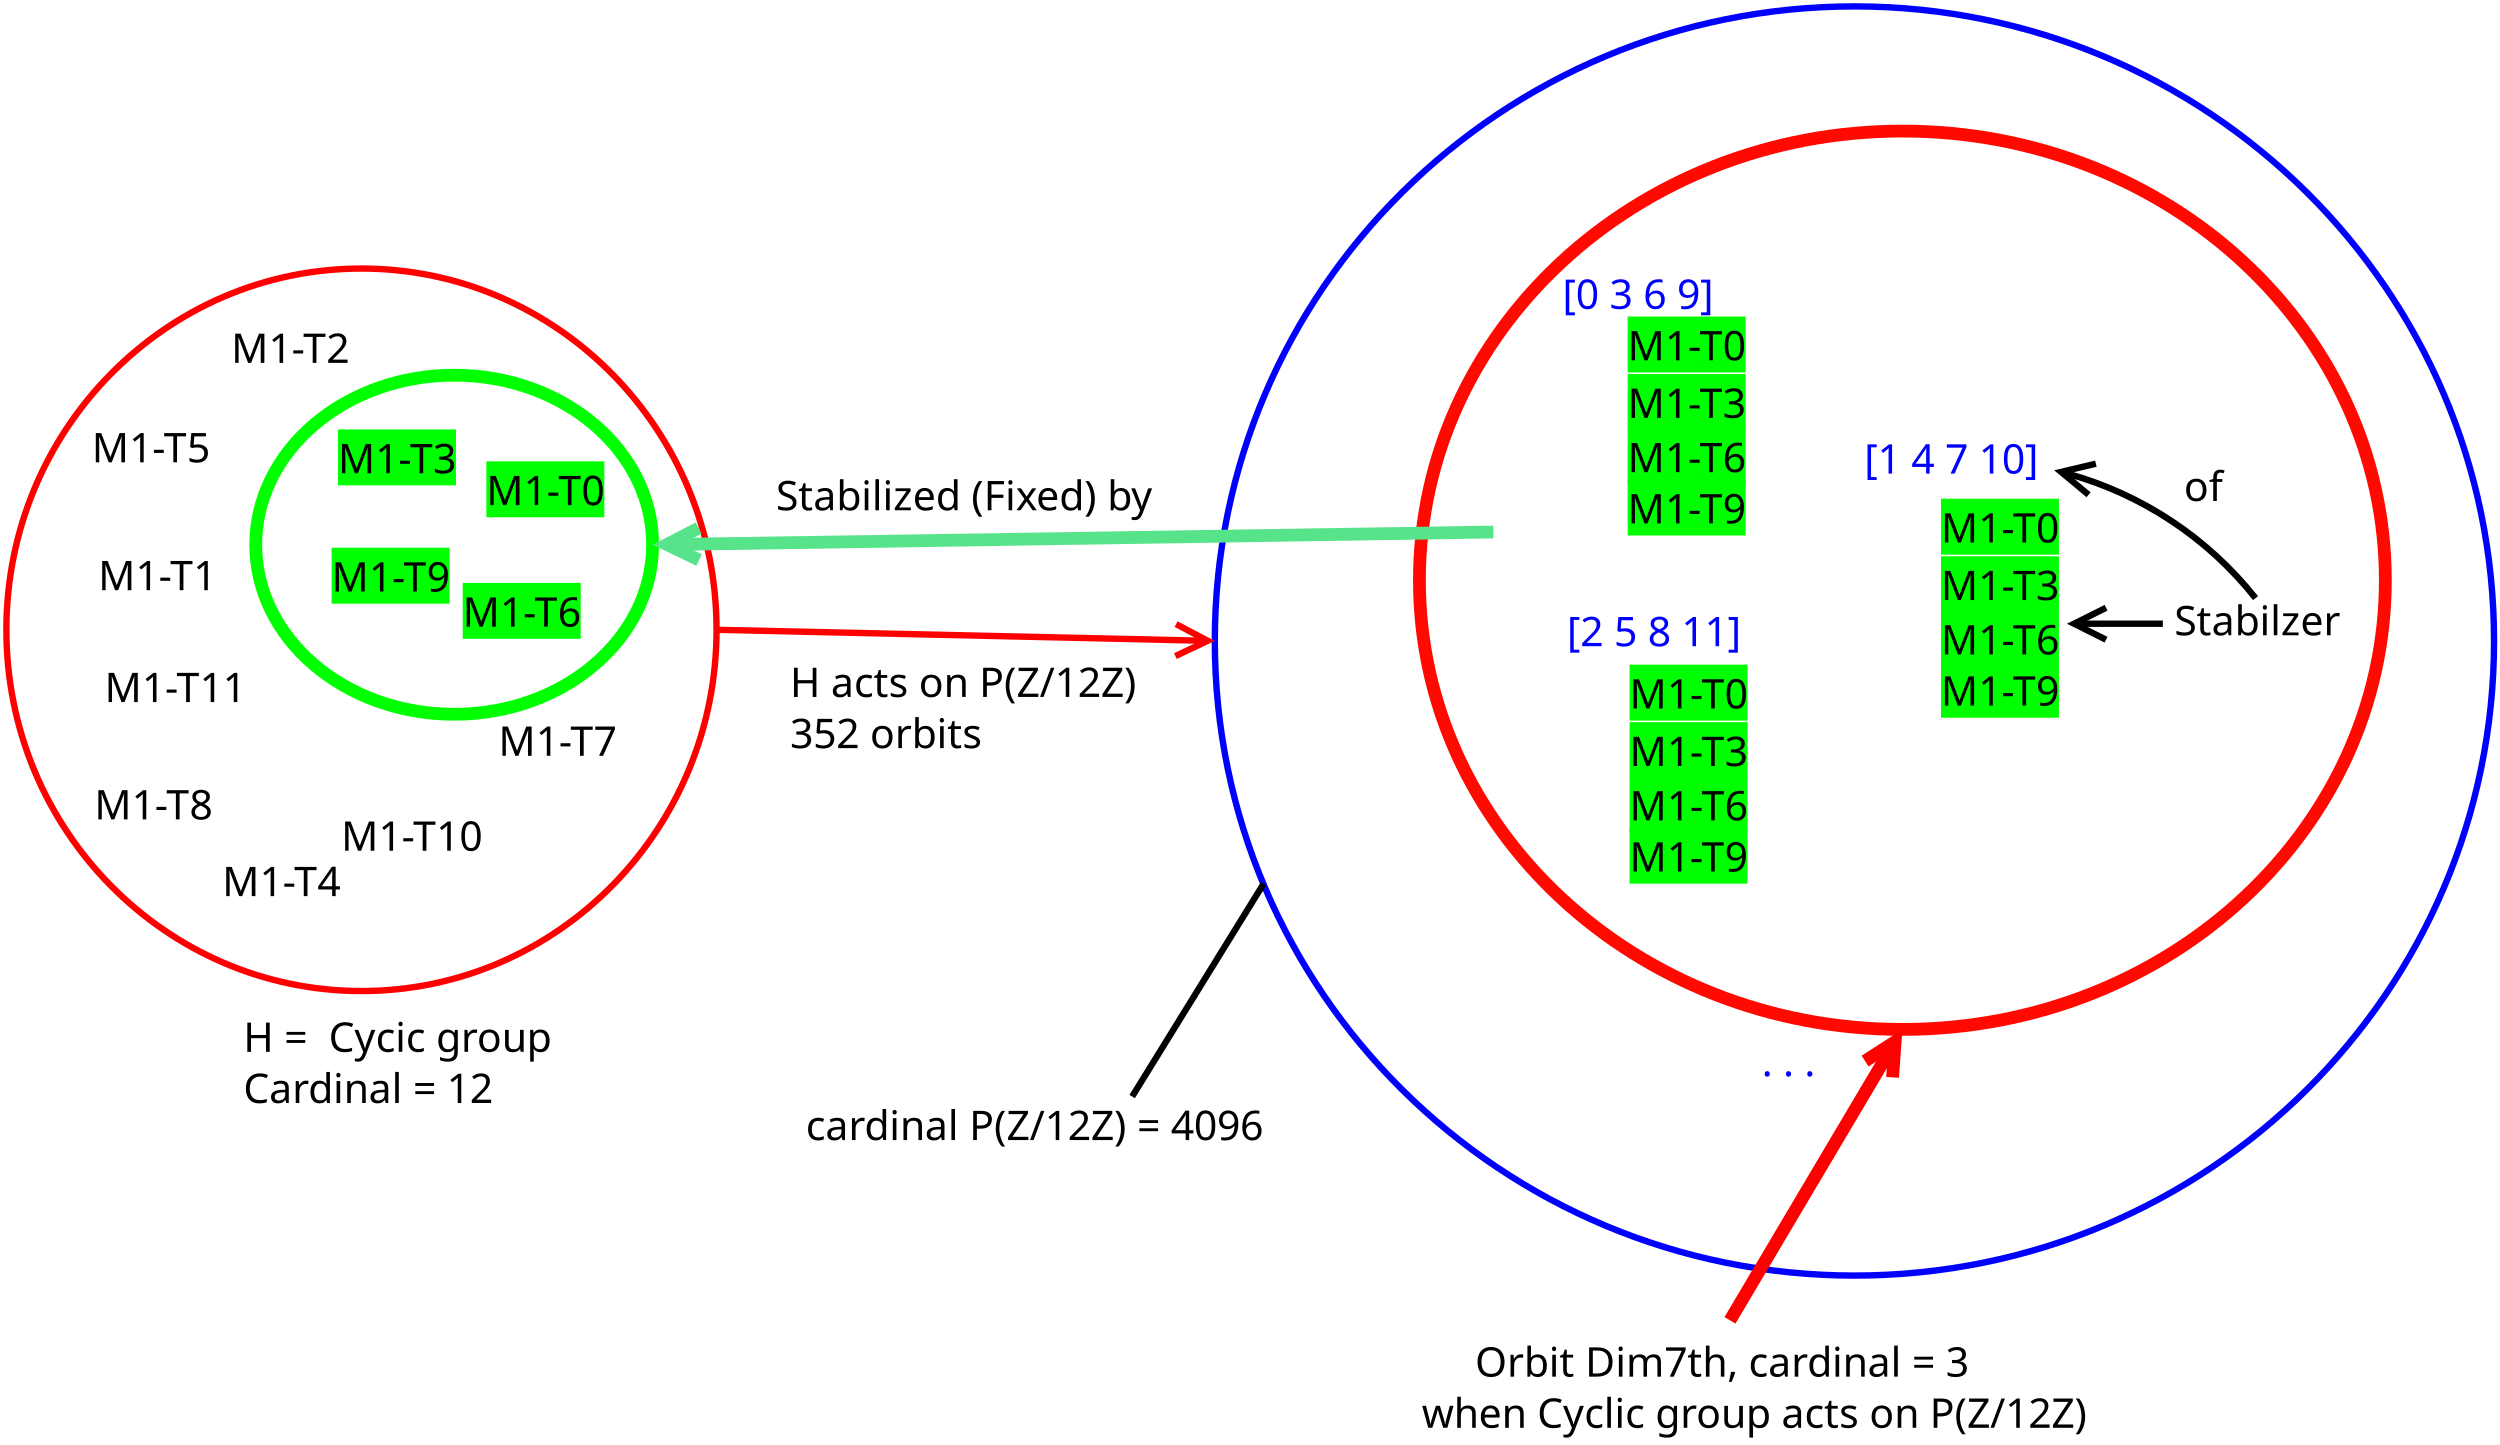 <?xml version="1.0" encoding="UTF-8"?>
<svg xmlns="http://www.w3.org/2000/svg" xmlns:xlink="http://www.w3.org/1999/xlink" width="782" height="452" viewBox="0 0 782 452">
<defs>
<g>
<g id="glyph-0-0">
<path d="M 8.234 0 L 7.078 0 L 7.078 -4.266 L 2.391 -4.266 L 2.391 0 L 1.234 0 L 1.234 -9.141 L 2.391 -9.141 L 2.391 -5.266 L 7.078 -5.266 L 7.078 -9.141 L 8.234 -9.141 Z M 8.234 0 "/>
</g>
<g id="glyph-0-1">
</g>
<g id="glyph-0-2">
<path d="M 0.719 -5.328 L 0.719 -6.234 L 6.578 -6.234 L 6.578 -5.328 Z M 0.719 -2.781 L 0.719 -3.688 L 6.578 -3.688 L 6.578 -2.781 Z M 0.719 -2.781 "/>
</g>
<g id="glyph-0-3">
<path d="M 5.156 -8.25 C 4.176 -8.25 3.406 -7.922 2.844 -7.266 C 2.281 -6.609 2 -5.707 2 -4.562 C 2 -3.426 2.258 -2.531 2.781 -1.875 C 3.312 -1.219 4.098 -0.891 5.141 -0.891 C 5.547 -0.891 5.926 -0.922 6.281 -0.984 C 6.645 -1.055 6.992 -1.141 7.328 -1.234 L 7.328 -0.25 C 6.992 -0.113 6.645 -0.02 6.281 0.031 C 5.914 0.094 5.484 0.125 4.984 0.125 C 4.047 0.125 3.266 -0.066 2.641 -0.453 C 2.023 -0.836 1.562 -1.379 1.25 -2.078 C 0.938 -2.785 0.781 -3.617 0.781 -4.578 C 0.781 -5.504 0.945 -6.316 1.281 -7.016 C 1.625 -7.723 2.125 -8.273 2.781 -8.672 C 3.438 -9.066 4.234 -9.266 5.172 -9.266 C 6.129 -9.266 6.969 -9.086 7.688 -8.734 L 7.234 -7.75 C 6.953 -7.883 6.633 -8 6.281 -8.094 C 5.938 -8.195 5.562 -8.25 5.156 -8.25 Z M 5.156 -8.25 "/>
</g>
<g id="glyph-0-4">
<path d="M 0.016 -6.859 L 1.219 -6.859 L 2.703 -2.953 C 2.828 -2.609 2.941 -2.281 3.047 -1.969 C 3.148 -1.664 3.227 -1.375 3.281 -1.094 L 3.328 -1.094 C 3.379 -1.301 3.457 -1.578 3.562 -1.922 C 3.676 -2.266 3.797 -2.613 3.922 -2.969 L 5.312 -6.859 L 6.531 -6.859 L 3.578 0.953 C 3.336 1.598 3.023 2.113 2.641 2.5 C 2.266 2.883 1.742 3.078 1.078 3.078 C 0.867 3.078 0.688 3.062 0.531 3.031 C 0.383 3.008 0.254 2.988 0.141 2.969 L 0.141 2.078 C 0.234 2.086 0.344 2.102 0.469 2.125 C 0.602 2.145 0.742 2.156 0.891 2.156 C 1.285 2.156 1.602 2.039 1.844 1.812 C 2.094 1.594 2.285 1.301 2.422 0.938 L 2.781 0.031 Z M 0.016 -6.859 "/>
</g>
<g id="glyph-0-5">
<path d="M 3.844 0.125 C 3.238 0.125 2.695 0.004 2.219 -0.234 C 1.75 -0.484 1.379 -0.867 1.109 -1.391 C 0.836 -1.91 0.703 -2.578 0.703 -3.391 C 0.703 -4.234 0.844 -4.922 1.125 -5.453 C 1.406 -5.984 1.785 -6.367 2.266 -6.609 C 2.754 -6.859 3.305 -6.984 3.922 -6.984 C 4.266 -6.984 4.598 -6.945 4.922 -6.875 C 5.242 -6.801 5.508 -6.711 5.719 -6.609 L 5.375 -5.688 C 5.164 -5.758 4.926 -5.828 4.656 -5.891 C 4.383 -5.961 4.129 -6 3.891 -6 C 2.547 -6 1.875 -5.133 1.875 -3.406 C 1.875 -2.57 2.035 -1.938 2.359 -1.5 C 2.691 -1.062 3.18 -0.844 3.828 -0.844 C 4.203 -0.844 4.531 -0.879 4.812 -0.953 C 5.102 -1.035 5.367 -1.129 5.609 -1.234 L 5.609 -0.25 C 5.379 -0.125 5.125 -0.031 4.844 0.031 C 4.562 0.094 4.227 0.125 3.844 0.125 Z M 3.844 0.125 "/>
</g>
<g id="glyph-0-6">
<path d="M 1.656 -9.438 C 1.832 -9.438 1.984 -9.375 2.109 -9.25 C 2.242 -9.133 2.312 -8.957 2.312 -8.719 C 2.312 -8.477 2.242 -8.297 2.109 -8.172 C 1.984 -8.055 1.832 -8 1.656 -8 C 1.469 -8 1.312 -8.055 1.188 -8.172 C 1.062 -8.297 1 -8.477 1 -8.719 C 1 -8.957 1.062 -9.133 1.188 -9.25 C 1.312 -9.375 1.469 -9.438 1.656 -9.438 Z M 2.219 -6.859 L 2.219 0 L 1.094 0 L 1.094 -6.859 Z M 2.219 -6.859 "/>
</g>
<g id="glyph-0-7">
<path d="M 3.516 -6.984 C 3.973 -6.984 4.379 -6.895 4.734 -6.719 C 5.098 -6.551 5.41 -6.297 5.672 -5.953 L 5.734 -5.953 L 5.891 -6.859 L 6.781 -6.859 L 6.781 0.109 C 6.781 1.098 6.531 1.836 6.031 2.328 C 5.531 2.828 4.758 3.078 3.719 3.078 C 2.707 3.078 1.879 2.93 1.234 2.641 L 1.234 1.594 C 1.91 1.957 2.758 2.141 3.781 2.141 C 4.363 2.141 4.82 1.961 5.156 1.609 C 5.5 1.266 5.672 0.797 5.672 0.203 L 5.672 -0.062 C 5.672 -0.164 5.672 -0.312 5.672 -0.5 C 5.68 -0.695 5.691 -0.832 5.703 -0.906 L 5.656 -0.906 C 5.195 -0.219 4.488 0.125 3.531 0.125 C 2.645 0.125 1.953 -0.18 1.453 -0.797 C 0.953 -1.422 0.703 -2.297 0.703 -3.422 C 0.703 -4.516 0.953 -5.379 1.453 -6.016 C 1.953 -6.66 2.641 -6.984 3.516 -6.984 Z M 3.672 -6.047 C 3.098 -6.047 2.656 -5.816 2.344 -5.359 C 2.031 -4.898 1.875 -4.25 1.875 -3.406 C 1.875 -2.562 2.023 -1.914 2.328 -1.469 C 2.641 -1.02 3.098 -0.797 3.703 -0.797 C 4.391 -0.797 4.891 -0.977 5.203 -1.344 C 5.523 -1.719 5.688 -2.316 5.688 -3.141 L 5.688 -3.422 C 5.688 -4.359 5.52 -5.031 5.188 -5.438 C 4.863 -5.844 4.359 -6.047 3.672 -6.047 Z M 3.672 -6.047 "/>
</g>
<g id="glyph-0-8">
<path d="M 4.281 -6.984 C 4.414 -6.984 4.555 -6.977 4.703 -6.969 C 4.848 -6.957 4.977 -6.938 5.094 -6.906 L 4.953 -5.875 C 4.836 -5.895 4.711 -5.914 4.578 -5.938 C 4.453 -5.957 4.328 -5.969 4.203 -5.969 C 3.859 -5.969 3.531 -5.867 3.219 -5.672 C 2.914 -5.484 2.672 -5.211 2.484 -4.859 C 2.305 -4.516 2.219 -4.113 2.219 -3.656 L 2.219 0 L 1.094 0 L 1.094 -6.859 L 2.016 -6.859 L 2.141 -5.609 L 2.188 -5.609 C 2.406 -5.984 2.691 -6.305 3.047 -6.578 C 3.398 -6.848 3.812 -6.984 4.281 -6.984 Z M 4.281 -6.984 "/>
</g>
<g id="glyph-0-9">
<path d="M 7.047 -3.438 C 7.047 -2.301 6.758 -1.422 6.188 -0.797 C 5.613 -0.18 4.836 0.125 3.859 0.125 C 3.242 0.125 2.695 -0.008 2.219 -0.281 C 1.75 -0.562 1.379 -0.969 1.109 -1.5 C 0.836 -2.031 0.703 -2.676 0.703 -3.438 C 0.703 -4.57 0.988 -5.445 1.562 -6.062 C 2.133 -6.676 2.91 -6.984 3.891 -6.984 C 4.516 -6.984 5.062 -6.844 5.531 -6.562 C 6.008 -6.289 6.379 -5.891 6.641 -5.359 C 6.91 -4.836 7.047 -4.195 7.047 -3.438 Z M 1.875 -3.438 C 1.875 -2.633 2.031 -1.992 2.344 -1.516 C 2.664 -1.047 3.176 -0.812 3.875 -0.812 C 4.562 -0.812 5.066 -1.047 5.391 -1.516 C 5.723 -1.992 5.891 -2.633 5.891 -3.438 C 5.891 -4.25 5.723 -4.883 5.391 -5.344 C 5.066 -5.812 4.555 -6.047 3.859 -6.047 C 3.16 -6.047 2.656 -5.812 2.344 -5.344 C 2.031 -4.883 1.875 -4.25 1.875 -3.438 Z M 1.875 -3.438 "/>
</g>
<g id="glyph-0-10">
<path d="M 6.828 -6.859 L 6.828 0 L 5.906 0 L 5.734 -0.906 L 5.688 -0.906 C 5.457 -0.551 5.145 -0.289 4.75 -0.125 C 4.363 0.039 3.945 0.125 3.5 0.125 C 2.676 0.125 2.055 -0.07 1.641 -0.469 C 1.223 -0.863 1.016 -1.5 1.016 -2.375 L 1.016 -6.859 L 2.156 -6.859 L 2.156 -2.438 C 2.156 -1.352 2.66 -0.812 3.672 -0.812 C 4.43 -0.812 4.957 -1.02 5.25 -1.438 C 5.539 -1.863 5.688 -2.477 5.688 -3.281 L 5.688 -6.859 Z M 6.828 -6.859 "/>
</g>
<g id="glyph-0-11">
<path d="M 4.344 -6.984 C 5.195 -6.984 5.879 -6.688 6.391 -6.094 C 6.91 -5.508 7.172 -4.625 7.172 -3.438 C 7.172 -2.27 6.91 -1.383 6.391 -0.781 C 5.879 -0.176 5.195 0.125 4.344 0.125 C 3.812 0.125 3.375 0.023 3.031 -0.172 C 2.688 -0.367 2.414 -0.602 2.219 -0.875 L 2.141 -0.875 C 2.148 -0.727 2.164 -0.539 2.188 -0.312 C 2.207 -0.094 2.219 0.094 2.219 0.25 L 2.219 3.078 L 1.094 3.078 L 1.094 -6.859 L 2.016 -6.859 L 2.156 -5.922 L 2.219 -5.922 C 2.414 -6.223 2.68 -6.473 3.016 -6.672 C 3.348 -6.879 3.789 -6.984 4.344 -6.984 Z M 4.141 -6.047 C 3.441 -6.047 2.945 -5.848 2.656 -5.453 C 2.375 -5.055 2.227 -4.457 2.219 -3.656 L 2.219 -3.438 C 2.219 -2.594 2.352 -1.941 2.625 -1.484 C 2.906 -1.035 3.422 -0.812 4.172 -0.812 C 4.586 -0.812 4.93 -0.926 5.203 -1.156 C 5.473 -1.383 5.672 -1.695 5.797 -2.094 C 5.93 -2.488 6 -2.941 6 -3.453 C 6 -4.234 5.848 -4.859 5.547 -5.328 C 5.242 -5.805 4.773 -6.047 4.141 -6.047 Z M 4.141 -6.047 "/>
</g>
<g id="glyph-0-12">
<path d="M 3.688 -6.969 C 4.52 -6.969 5.133 -6.785 5.531 -6.422 C 5.938 -6.055 6.141 -5.473 6.141 -4.672 L 6.141 0 L 5.328 0 L 5.109 -0.969 L 5.062 -0.969 C 4.758 -0.594 4.441 -0.316 4.109 -0.141 C 3.785 0.035 3.332 0.125 2.75 0.125 C 2.125 0.125 1.609 -0.035 1.203 -0.359 C 0.797 -0.691 0.594 -1.207 0.594 -1.906 C 0.594 -2.594 0.859 -3.117 1.391 -3.484 C 1.93 -3.859 2.758 -4.062 3.875 -4.094 L 5.047 -4.141 L 5.047 -4.547 C 5.047 -5.117 4.922 -5.516 4.672 -5.734 C 4.422 -5.953 4.07 -6.062 3.625 -6.062 C 3.258 -6.062 2.914 -6.008 2.594 -5.906 C 2.27 -5.801 1.969 -5.68 1.688 -5.547 L 1.344 -6.391 C 1.645 -6.547 2 -6.68 2.406 -6.797 C 2.812 -6.91 3.238 -6.969 3.688 -6.969 Z M 4.016 -3.312 C 3.16 -3.281 2.566 -3.145 2.234 -2.906 C 1.91 -2.664 1.75 -2.328 1.75 -1.891 C 1.75 -1.504 1.863 -1.223 2.094 -1.047 C 2.332 -0.867 2.633 -0.781 3 -0.781 C 3.582 -0.781 4.066 -0.938 4.453 -1.25 C 4.836 -1.57 5.031 -2.066 5.031 -2.734 L 5.031 -3.359 Z M 4.016 -3.312 "/>
</g>
<g id="glyph-0-13">
<path d="M 3.516 0.125 C 2.66 0.125 1.977 -0.172 1.469 -0.766 C 0.957 -1.359 0.703 -2.242 0.703 -3.422 C 0.703 -4.598 0.957 -5.484 1.469 -6.078 C 1.988 -6.68 2.676 -6.984 3.531 -6.984 C 4.062 -6.984 4.492 -6.883 4.828 -6.688 C 5.172 -6.5 5.445 -6.258 5.656 -5.969 L 5.734 -5.969 C 5.723 -6.082 5.707 -6.25 5.688 -6.469 C 5.664 -6.688 5.656 -6.859 5.656 -6.984 L 5.656 -9.719 L 6.781 -9.719 L 6.781 0 L 5.875 0 L 5.703 -0.922 L 5.656 -0.922 C 5.445 -0.629 5.172 -0.379 4.828 -0.172 C 4.492 0.023 4.055 0.125 3.516 0.125 Z M 3.703 -0.812 C 4.422 -0.812 4.926 -1.008 5.219 -1.406 C 5.52 -1.801 5.672 -2.398 5.672 -3.203 L 5.672 -3.406 C 5.672 -4.258 5.531 -4.91 5.25 -5.359 C 4.969 -5.816 4.445 -6.047 3.688 -6.047 C 3.082 -6.047 2.629 -5.805 2.328 -5.328 C 2.023 -4.848 1.875 -4.203 1.875 -3.391 C 1.875 -2.566 2.023 -1.93 2.328 -1.484 C 2.629 -1.035 3.086 -0.812 3.703 -0.812 Z M 3.703 -0.812 "/>
</g>
<g id="glyph-0-14">
<path d="M 4.391 -6.984 C 5.211 -6.984 5.832 -6.785 6.25 -6.391 C 6.664 -5.992 6.875 -5.352 6.875 -4.469 L 6.875 0 L 5.766 0 L 5.766 -4.391 C 5.766 -5.492 5.25 -6.047 4.219 -6.047 C 3.457 -6.047 2.93 -5.832 2.641 -5.406 C 2.359 -4.977 2.219 -4.363 2.219 -3.562 L 2.219 0 L 1.094 0 L 1.094 -6.859 L 2 -6.859 L 2.156 -5.922 L 2.234 -5.922 C 2.453 -6.285 2.754 -6.551 3.141 -6.719 C 3.535 -6.895 3.953 -6.984 4.391 -6.984 Z M 4.391 -6.984 "/>
</g>
<g id="glyph-0-15">
<path d="M 2.219 0 L 1.094 0 L 1.094 -9.719 L 2.219 -9.719 Z M 2.219 0 "/>
</g>
<g id="glyph-0-16">
<path d="M 4.547 0 L 3.438 0 L 3.438 -6.391 C 3.438 -6.754 3.441 -7.047 3.453 -7.266 C 3.461 -7.484 3.477 -7.711 3.5 -7.953 C 3.352 -7.816 3.223 -7.703 3.109 -7.609 C 3.004 -7.516 2.867 -7.395 2.703 -7.25 L 1.734 -6.469 L 1.141 -7.219 L 3.609 -9.141 L 4.547 -9.141 Z M 4.547 0 "/>
</g>
<g id="glyph-0-17">
<path d="M 6.656 0 L 0.609 0 L 0.609 -0.938 L 3 -3.359 C 3.469 -3.816 3.859 -4.223 4.172 -4.578 C 4.484 -4.941 4.719 -5.297 4.875 -5.641 C 5.039 -5.984 5.125 -6.359 5.125 -6.766 C 5.125 -7.273 4.973 -7.66 4.672 -7.922 C 4.379 -8.18 3.992 -8.312 3.516 -8.312 C 3.078 -8.312 2.688 -8.234 2.344 -8.078 C 2.008 -7.922 1.664 -7.707 1.312 -7.438 L 0.719 -8.188 C 1.07 -8.488 1.484 -8.742 1.953 -8.953 C 2.422 -9.16 2.941 -9.266 3.516 -9.266 C 4.367 -9.266 5.039 -9.047 5.531 -8.609 C 6.031 -8.18 6.281 -7.586 6.281 -6.828 C 6.281 -6.348 6.18 -5.898 5.984 -5.484 C 5.785 -5.066 5.508 -4.656 5.156 -4.25 C 4.812 -3.844 4.406 -3.41 3.938 -2.953 L 2.031 -1.078 L 2.031 -1.031 L 6.656 -1.031 Z M 6.656 0 "/>
</g>
<g id="glyph-0-18">
<path d="M 5.266 0 L 2.266 -8.016 L 2.219 -8.016 C 2.238 -7.742 2.254 -7.383 2.266 -6.938 C 2.285 -6.488 2.297 -6.023 2.297 -5.547 L 2.297 0 L 1.234 0 L 1.234 -9.141 L 2.938 -9.141 L 5.766 -1.656 L 5.812 -1.656 L 8.672 -9.141 L 10.359 -9.141 L 10.359 0 L 9.219 0 L 9.219 -5.625 C 9.219 -6.062 9.227 -6.5 9.25 -6.938 C 9.281 -7.375 9.301 -7.727 9.312 -8 L 9.266 -8 L 6.219 0 Z M 5.266 0 "/>
</g>
<g id="glyph-0-19">
<path d="M 0.516 -2.938 L 0.516 -3.922 L 3.609 -3.922 L 3.609 -2.938 Z M 0.516 -2.938 "/>
</g>
<g id="glyph-0-20">
<path d="M 4.141 0 L 2.984 0 L 2.984 -8.125 L 0.125 -8.125 L 0.125 -9.141 L 6.969 -9.141 L 6.969 -8.125 L 4.141 -8.125 Z M 4.141 0 "/>
</g>
<g id="glyph-0-21">
<path d="M 6.688 -4.578 C 6.688 -3.598 6.582 -2.754 6.375 -2.047 C 6.176 -1.348 5.852 -0.812 5.406 -0.438 C 4.969 -0.062 4.379 0.125 3.641 0.125 C 2.609 0.125 1.848 -0.289 1.359 -1.125 C 0.867 -1.957 0.625 -3.109 0.625 -4.578 C 0.625 -5.566 0.723 -6.41 0.922 -7.109 C 1.129 -7.816 1.453 -8.352 1.891 -8.719 C 2.336 -9.094 2.922 -9.281 3.641 -9.281 C 4.672 -9.281 5.438 -8.867 5.938 -8.047 C 6.438 -7.223 6.688 -6.066 6.688 -4.578 Z M 1.75 -4.578 C 1.75 -3.328 1.891 -2.391 2.172 -1.766 C 2.461 -1.141 2.953 -0.828 3.641 -0.828 C 4.328 -0.828 4.816 -1.133 5.109 -1.75 C 5.398 -2.375 5.547 -3.316 5.547 -4.578 C 5.547 -5.828 5.398 -6.758 5.109 -7.375 C 4.816 -8 4.328 -8.312 3.641 -8.312 C 2.953 -8.312 2.461 -8 2.172 -7.375 C 1.891 -6.758 1.75 -5.828 1.75 -4.578 Z M 1.75 -4.578 "/>
</g>
<g id="glyph-0-22">
<path d="M 7.062 -2.078 L 5.734 -2.078 L 5.734 0 L 4.641 0 L 4.641 -2.078 L 0.266 -2.078 L 0.266 -3.031 L 4.562 -9.188 L 5.734 -9.188 L 5.734 -3.078 L 7.062 -3.078 Z M 4.641 -5.969 C 4.641 -6.406 4.648 -6.781 4.672 -7.094 C 4.691 -7.406 4.703 -7.703 4.703 -7.984 L 4.656 -7.984 C 4.594 -7.816 4.508 -7.641 4.406 -7.453 C 4.301 -7.266 4.203 -7.109 4.109 -6.984 L 1.375 -3.078 L 4.641 -3.078 Z M 4.641 -5.969 "/>
</g>
<g id="glyph-0-23">
<path d="M 3.516 -5.609 C 4.453 -5.609 5.195 -5.375 5.75 -4.906 C 6.312 -4.438 6.594 -3.773 6.594 -2.922 C 6.594 -1.973 6.289 -1.227 5.688 -0.688 C 5.082 -0.145 4.242 0.125 3.172 0.125 C 2.703 0.125 2.258 0.082 1.844 0 C 1.438 -0.082 1.094 -0.207 0.812 -0.375 L 0.812 -1.438 C 1.113 -1.25 1.484 -1.098 1.922 -0.984 C 2.359 -0.879 2.781 -0.828 3.188 -0.828 C 3.863 -0.828 4.406 -0.988 4.812 -1.312 C 5.227 -1.633 5.438 -2.129 5.438 -2.797 C 5.438 -3.398 5.254 -3.859 4.891 -4.172 C 4.523 -4.492 3.941 -4.656 3.141 -4.656 C 2.91 -4.656 2.641 -4.633 2.328 -4.594 C 2.023 -4.551 1.781 -4.508 1.594 -4.469 L 1.031 -4.828 L 1.375 -9.141 L 5.953 -9.141 L 5.953 -8.109 L 2.328 -8.109 L 2.109 -5.469 C 2.254 -5.488 2.453 -5.516 2.703 -5.547 C 2.953 -5.586 3.223 -5.609 3.516 -5.609 Z M 3.516 -5.609 "/>
</g>
<g id="glyph-0-24">
<path d="M 1.734 0 L 5.484 -8.109 L 0.562 -8.109 L 0.562 -9.141 L 6.688 -9.141 L 6.688 -8.266 L 2.984 0 Z M 1.734 0 "/>
</g>
<g id="glyph-0-25">
<path d="M 3.641 -9.266 C 4.441 -9.266 5.098 -9.078 5.609 -8.703 C 6.129 -8.328 6.391 -7.785 6.391 -7.078 C 6.391 -6.711 6.305 -6.391 6.141 -6.109 C 5.984 -5.836 5.773 -5.598 5.516 -5.391 C 5.254 -5.18 4.961 -5 4.641 -4.844 C 5.016 -4.656 5.352 -4.445 5.656 -4.219 C 5.969 -4 6.219 -3.738 6.406 -3.438 C 6.594 -3.145 6.688 -2.789 6.688 -2.375 C 6.688 -1.602 6.414 -0.992 5.875 -0.547 C 5.332 -0.098 4.602 0.125 3.688 0.125 C 2.707 0.125 1.953 -0.086 1.422 -0.516 C 0.891 -0.953 0.625 -1.555 0.625 -2.328 C 0.625 -2.742 0.711 -3.102 0.891 -3.406 C 1.066 -3.719 1.297 -3.984 1.578 -4.203 C 1.867 -4.43 2.18 -4.617 2.516 -4.766 C 2.078 -5.023 1.703 -5.336 1.391 -5.703 C 1.078 -6.066 0.922 -6.531 0.922 -7.094 C 0.922 -7.562 1.039 -7.953 1.281 -8.266 C 1.52 -8.586 1.844 -8.832 2.25 -9 C 2.656 -9.176 3.117 -9.266 3.641 -9.266 Z M 3.641 -8.359 C 3.172 -8.359 2.781 -8.242 2.469 -8.016 C 2.164 -7.785 2.016 -7.457 2.016 -7.031 C 2.016 -6.719 2.086 -6.453 2.234 -6.234 C 2.391 -6.023 2.594 -5.848 2.844 -5.703 C 3.102 -5.555 3.391 -5.41 3.703 -5.266 C 4.141 -5.453 4.508 -5.676 4.812 -5.938 C 5.113 -6.207 5.266 -6.57 5.266 -7.031 C 5.266 -7.457 5.113 -7.785 4.812 -8.016 C 4.52 -8.242 4.129 -8.359 3.641 -8.359 Z M 1.734 -2.312 C 1.734 -1.875 1.891 -1.504 2.203 -1.203 C 2.516 -0.91 3 -0.766 3.656 -0.766 C 4.281 -0.766 4.754 -0.91 5.078 -1.203 C 5.41 -1.504 5.578 -1.891 5.578 -2.359 C 5.578 -2.797 5.398 -3.16 5.047 -3.453 C 4.703 -3.754 4.238 -4.016 3.656 -4.234 L 3.453 -4.312 C 2.891 -4.07 2.461 -3.797 2.172 -3.484 C 1.879 -3.172 1.734 -2.781 1.734 -2.312 Z M 1.734 -2.312 "/>
</g>
<g id="glyph-0-26">
<path d="M 0.922 -0.688 C 0.922 -1.008 0.992 -1.234 1.141 -1.359 C 1.297 -1.484 1.484 -1.547 1.703 -1.547 C 1.922 -1.547 2.109 -1.484 2.266 -1.359 C 2.43 -1.234 2.516 -1.008 2.516 -0.688 C 2.516 -0.383 2.43 -0.164 2.266 -0.031 C 2.109 0.102 1.922 0.172 1.703 0.172 C 1.484 0.172 1.297 0.102 1.141 -0.031 C 0.992 -0.164 0.922 -0.383 0.922 -0.688 Z M 0.922 -0.688 "/>
</g>
<g id="glyph-0-27">
<path d="M 3.656 -9.141 C 4.852 -9.141 5.723 -8.906 6.266 -8.438 C 6.816 -7.969 7.094 -7.305 7.094 -6.453 C 7.094 -5.941 6.977 -5.469 6.75 -5.031 C 6.52 -4.594 6.141 -4.238 5.609 -3.969 C 5.078 -3.695 4.352 -3.562 3.438 -3.562 L 2.391 -3.562 L 2.391 0 L 1.234 0 L 1.234 -9.141 Z M 3.562 -8.156 L 2.391 -8.156 L 2.391 -4.547 L 3.312 -4.547 C 4.188 -4.547 4.836 -4.688 5.266 -4.969 C 5.691 -5.25 5.906 -5.727 5.906 -6.406 C 5.906 -6.988 5.711 -7.426 5.328 -7.719 C 4.953 -8.008 4.363 -8.156 3.562 -8.156 Z M 3.562 -8.156 "/>
</g>
<g id="glyph-0-28">
<path d="M 0.516 -3.5 C 0.516 -4.539 0.664 -5.547 0.969 -6.516 C 1.27 -7.484 1.742 -8.359 2.391 -9.141 L 3.453 -9.141 C 2.859 -8.336 2.41 -7.453 2.109 -6.484 C 1.805 -5.523 1.656 -4.535 1.656 -3.516 C 1.656 -2.523 1.805 -1.555 2.109 -0.609 C 2.41 0.336 2.852 1.211 3.438 2.016 L 2.391 2.016 C 1.742 1.266 1.27 0.414 0.969 -0.531 C 0.664 -1.477 0.516 -2.469 0.516 -3.5 Z M 0.516 -3.5 "/>
</g>
<g id="glyph-0-29">
<path d="M 6.828 0 L 0.484 0 L 0.484 -0.875 L 5.297 -8.109 L 0.641 -8.109 L 0.641 -9.141 L 6.688 -9.141 L 6.688 -8.266 L 1.875 -1.031 L 6.828 -1.031 Z M 6.828 0 "/>
</g>
<g id="glyph-0-30">
<path d="M 4.625 -9.141 L 1.234 0 L 0.125 0 L 3.531 -9.141 Z M 4.625 -9.141 "/>
</g>
<g id="glyph-0-31">
<path d="M 3.328 -3.5 C 3.328 -2.469 3.176 -1.477 2.875 -0.531 C 2.57 0.414 2.098 1.266 1.453 2.016 L 0.391 2.016 C 0.984 1.211 1.43 0.336 1.734 -0.609 C 2.035 -1.555 2.188 -2.523 2.188 -3.516 C 2.188 -4.535 2.035 -5.523 1.734 -6.484 C 1.43 -7.453 0.984 -8.336 0.391 -9.141 L 1.453 -9.141 C 2.098 -8.359 2.57 -7.484 2.875 -6.516 C 3.176 -5.547 3.328 -4.539 3.328 -3.5 Z M 3.328 -3.5 "/>
</g>
<g id="glyph-0-32">
<path d="M 6.656 -5.234 C 6.656 -4.578 6.598 -3.93 6.484 -3.297 C 6.367 -2.66 6.16 -2.082 5.859 -1.562 C 5.555 -1.051 5.129 -0.641 4.578 -0.328 C 4.023 -0.023 3.316 0.125 2.453 0.125 C 2.285 0.125 2.086 0.113 1.859 0.094 C 1.629 0.07 1.445 0.039 1.312 0 L 1.312 -0.953 C 1.633 -0.848 2.008 -0.797 2.438 -0.797 C 3.031 -0.797 3.52 -0.891 3.906 -1.078 C 4.289 -1.273 4.598 -1.539 4.828 -1.875 C 5.066 -2.219 5.234 -2.613 5.328 -3.062 C 5.43 -3.508 5.492 -3.984 5.516 -4.484 L 5.438 -4.484 C 5.25 -4.191 4.977 -3.941 4.625 -3.734 C 4.27 -3.523 3.816 -3.422 3.266 -3.422 C 2.473 -3.422 1.836 -3.66 1.359 -4.141 C 0.879 -4.617 0.641 -5.301 0.641 -6.188 C 0.641 -6.82 0.758 -7.367 1 -7.828 C 1.25 -8.285 1.586 -8.641 2.016 -8.891 C 2.453 -9.141 2.969 -9.266 3.562 -9.266 C 4.133 -9.266 4.656 -9.113 5.125 -8.812 C 5.594 -8.52 5.961 -8.078 6.234 -7.484 C 6.516 -6.898 6.656 -6.148 6.656 -5.234 Z M 3.562 -8.312 C 3.031 -8.312 2.594 -8.133 2.25 -7.781 C 1.914 -7.438 1.75 -6.906 1.75 -6.188 C 1.75 -5.602 1.891 -5.141 2.172 -4.797 C 2.461 -4.461 2.906 -4.297 3.5 -4.297 C 3.914 -4.297 4.27 -4.379 4.562 -4.547 C 4.863 -4.711 5.098 -4.922 5.266 -5.172 C 5.43 -5.43 5.516 -5.695 5.516 -5.969 C 5.516 -6.344 5.441 -6.707 5.297 -7.062 C 5.148 -7.414 4.93 -7.711 4.641 -7.953 C 4.348 -8.191 3.988 -8.312 3.562 -8.312 Z M 3.562 -8.312 "/>
</g>
<g id="glyph-0-33">
<path d="M 0.703 -3.906 C 0.703 -4.562 0.758 -5.207 0.875 -5.844 C 0.988 -6.477 1.195 -7.051 1.5 -7.562 C 1.801 -8.082 2.223 -8.492 2.766 -8.797 C 3.316 -9.109 4.023 -9.266 4.891 -9.266 C 5.066 -9.266 5.266 -9.254 5.484 -9.234 C 5.703 -9.223 5.879 -9.195 6.016 -9.156 L 6.016 -8.188 C 5.859 -8.238 5.68 -8.273 5.484 -8.297 C 5.297 -8.328 5.102 -8.344 4.906 -8.344 C 4.32 -8.344 3.832 -8.242 3.438 -8.047 C 3.051 -7.848 2.742 -7.578 2.516 -7.234 C 2.285 -6.898 2.117 -6.508 2.016 -6.062 C 1.922 -5.625 1.859 -5.148 1.828 -4.641 L 1.906 -4.641 C 2.102 -4.941 2.375 -5.195 2.719 -5.406 C 3.07 -5.613 3.52 -5.719 4.062 -5.719 C 4.863 -5.719 5.504 -5.477 5.984 -5 C 6.473 -4.52 6.719 -3.832 6.719 -2.938 C 6.719 -1.988 6.453 -1.238 5.922 -0.688 C 5.398 -0.145 4.695 0.125 3.812 0.125 C 3.227 0.125 2.703 -0.02 2.234 -0.312 C 1.766 -0.602 1.391 -1.047 1.109 -1.641 C 0.836 -2.234 0.703 -2.988 0.703 -3.906 Z M 3.797 -0.812 C 4.336 -0.812 4.773 -0.984 5.109 -1.328 C 5.441 -1.68 5.609 -2.219 5.609 -2.938 C 5.609 -3.52 5.457 -3.984 5.156 -4.328 C 4.863 -4.672 4.426 -4.844 3.844 -4.844 C 3.438 -4.844 3.082 -4.758 2.781 -4.594 C 2.488 -4.426 2.258 -4.211 2.094 -3.953 C 1.926 -3.703 1.844 -3.438 1.844 -3.156 C 1.844 -2.789 1.914 -2.426 2.062 -2.062 C 2.207 -1.695 2.422 -1.395 2.703 -1.156 C 2.992 -0.926 3.359 -0.812 3.797 -0.812 Z M 3.797 -0.812 "/>
</g>
<g id="glyph-0-34">
<path d="M 3.375 -0.797 C 3.551 -0.797 3.727 -0.812 3.906 -0.844 C 4.082 -0.875 4.227 -0.906 4.344 -0.938 L 4.344 -0.078 C 4.219 -0.016 4.047 0.031 3.828 0.062 C 3.609 0.102 3.395 0.125 3.188 0.125 C 2.832 0.125 2.5 0.062 2.188 -0.062 C 1.883 -0.188 1.641 -0.398 1.453 -0.703 C 1.266 -1.016 1.172 -1.445 1.172 -2 L 1.172 -5.984 L 0.203 -5.984 L 0.203 -6.531 L 1.188 -6.969 L 1.641 -8.438 L 2.297 -8.438 L 2.297 -6.859 L 4.281 -6.859 L 4.281 -5.984 L 2.297 -5.984 L 2.297 -2.016 C 2.297 -1.598 2.395 -1.289 2.594 -1.094 C 2.801 -0.895 3.062 -0.797 3.375 -0.797 Z M 3.375 -0.797 "/>
</g>
<g id="glyph-0-35">
<path d="M 5.547 -1.891 C 5.547 -1.223 5.297 -0.719 4.797 -0.375 C 4.305 -0.039 3.645 0.125 2.812 0.125 C 2.332 0.125 1.922 0.082 1.578 0 C 1.234 -0.07 0.93 -0.176 0.672 -0.312 L 0.672 -1.328 C 0.941 -1.191 1.27 -1.066 1.656 -0.953 C 2.039 -0.836 2.438 -0.781 2.844 -0.781 C 3.414 -0.781 3.828 -0.867 4.078 -1.047 C 4.336 -1.234 4.469 -1.484 4.469 -1.797 C 4.469 -1.961 4.422 -2.113 4.328 -2.25 C 4.234 -2.383 4.062 -2.52 3.812 -2.656 C 3.57 -2.789 3.227 -2.945 2.781 -3.125 C 2.332 -3.289 1.953 -3.457 1.641 -3.625 C 1.328 -3.801 1.082 -4.008 0.906 -4.25 C 0.738 -4.488 0.656 -4.797 0.656 -5.172 C 0.656 -5.754 0.891 -6.203 1.359 -6.516 C 1.836 -6.828 2.457 -6.984 3.219 -6.984 C 3.645 -6.984 4.035 -6.941 4.391 -6.859 C 4.754 -6.785 5.094 -6.676 5.406 -6.531 L 5.031 -5.625 C 4.738 -5.75 4.43 -5.852 4.109 -5.938 C 3.797 -6.02 3.473 -6.062 3.141 -6.062 C 2.68 -6.062 2.332 -5.988 2.094 -5.844 C 1.852 -5.695 1.734 -5.492 1.734 -5.234 C 1.734 -5.047 1.785 -4.883 1.891 -4.75 C 2.004 -4.625 2.191 -4.5 2.453 -4.375 C 2.711 -4.25 3.062 -4.098 3.5 -3.922 C 3.926 -3.766 4.289 -3.598 4.594 -3.422 C 4.906 -3.254 5.141 -3.047 5.297 -2.797 C 5.461 -2.555 5.547 -2.254 5.547 -1.891 Z M 5.547 -1.891 "/>
</g>
<g id="glyph-0-36">
<path d="M 6.312 -7 C 6.312 -6.383 6.141 -5.895 5.797 -5.531 C 5.453 -5.164 4.992 -4.926 4.422 -4.812 L 4.422 -4.766 C 5.148 -4.672 5.691 -4.438 6.047 -4.062 C 6.41 -3.688 6.594 -3.195 6.594 -2.594 C 6.594 -2.062 6.469 -1.586 6.219 -1.172 C 5.969 -0.766 5.582 -0.445 5.062 -0.219 C 4.551 0.008 3.891 0.125 3.078 0.125 C 2.609 0.125 2.164 0.086 1.75 0.016 C 1.344 -0.055 0.953 -0.188 0.578 -0.375 L 0.578 -1.422 C 0.961 -1.234 1.375 -1.082 1.812 -0.969 C 2.258 -0.863 2.688 -0.812 3.094 -0.812 C 3.914 -0.812 4.504 -0.973 4.859 -1.297 C 5.223 -1.617 5.406 -2.062 5.406 -2.625 C 5.406 -3.195 5.18 -3.609 4.734 -3.859 C 4.285 -4.109 3.66 -4.234 2.859 -4.234 L 1.969 -4.234 L 1.969 -5.203 L 2.859 -5.203 C 3.617 -5.203 4.191 -5.359 4.578 -5.672 C 4.961 -5.984 5.156 -6.398 5.156 -6.922 C 5.156 -7.367 5.004 -7.711 4.703 -7.953 C 4.41 -8.191 4.008 -8.312 3.5 -8.312 C 3 -8.312 2.57 -8.238 2.219 -8.094 C 1.875 -7.957 1.531 -7.773 1.188 -7.547 L 0.625 -8.312 C 0.945 -8.57 1.348 -8.797 1.828 -8.984 C 2.316 -9.172 2.867 -9.266 3.484 -9.266 C 4.43 -9.266 5.141 -9.051 5.609 -8.625 C 6.078 -8.195 6.312 -7.656 6.312 -7 Z M 6.312 -7 "/>
</g>
<g id="glyph-0-37">
<path d="M 2.219 -7.359 C 2.219 -7.066 2.207 -6.797 2.188 -6.547 C 2.176 -6.297 2.164 -6.098 2.156 -5.953 L 2.219 -5.953 C 2.414 -6.242 2.68 -6.484 3.016 -6.672 C 3.359 -6.867 3.801 -6.969 4.344 -6.969 C 5.195 -6.969 5.879 -6.672 6.391 -6.078 C 6.91 -5.492 7.172 -4.609 7.172 -3.422 C 7.172 -2.242 6.91 -1.359 6.391 -0.766 C 5.867 -0.172 5.188 0.125 4.344 0.125 C 3.801 0.125 3.359 0.031 3.016 -0.156 C 2.68 -0.352 2.414 -0.594 2.219 -0.875 L 2.125 -0.875 L 1.891 0 L 1.094 0 L 1.094 -9.719 L 2.219 -9.719 Z M 4.141 -6.047 C 3.422 -6.047 2.922 -5.832 2.641 -5.406 C 2.359 -4.988 2.219 -4.344 2.219 -3.469 L 2.219 -3.422 C 2.219 -2.578 2.352 -1.93 2.625 -1.484 C 2.906 -1.035 3.422 -0.812 4.172 -0.812 C 4.785 -0.812 5.242 -1.035 5.547 -1.484 C 5.848 -1.93 6 -2.582 6 -3.438 C 6 -5.176 5.379 -6.047 4.141 -6.047 Z M 4.141 -6.047 "/>
</g>
<g id="glyph-0-38">
<path d="M 6.422 -2.438 C 6.422 -1.633 6.125 -1.004 5.531 -0.547 C 4.945 -0.098 4.156 0.125 3.156 0.125 C 2.645 0.125 2.172 0.082 1.734 0 C 1.305 -0.07 0.945 -0.176 0.656 -0.312 L 0.656 -1.406 C 0.957 -1.27 1.336 -1.145 1.797 -1.031 C 2.254 -0.926 2.727 -0.875 3.219 -0.875 C 3.895 -0.875 4.406 -1.004 4.75 -1.266 C 5.094 -1.523 5.266 -1.883 5.266 -2.344 C 5.266 -2.645 5.203 -2.895 5.078 -3.094 C 4.953 -3.301 4.734 -3.488 4.422 -3.656 C 4.109 -3.832 3.676 -4.02 3.125 -4.219 C 2.344 -4.5 1.754 -4.844 1.359 -5.25 C 0.961 -5.664 0.766 -6.227 0.766 -6.938 C 0.766 -7.426 0.891 -7.844 1.141 -8.188 C 1.391 -8.531 1.734 -8.797 2.172 -8.984 C 2.609 -9.172 3.113 -9.266 3.688 -9.266 C 4.188 -9.266 4.645 -9.219 5.062 -9.125 C 5.477 -9.031 5.859 -8.906 6.203 -8.75 L 5.844 -7.766 C 5.531 -7.898 5.188 -8.016 4.812 -8.109 C 4.445 -8.203 4.062 -8.25 3.656 -8.25 C 3.082 -8.25 2.648 -8.129 2.359 -7.891 C 2.078 -7.648 1.938 -7.328 1.938 -6.922 C 1.938 -6.617 2 -6.363 2.125 -6.156 C 2.25 -5.945 2.457 -5.758 2.75 -5.594 C 3.039 -5.438 3.43 -5.266 3.922 -5.078 C 4.461 -4.879 4.914 -4.664 5.281 -4.438 C 5.656 -4.219 5.938 -3.945 6.125 -3.625 C 6.32 -3.312 6.422 -2.914 6.422 -2.438 Z M 6.422 -2.438 "/>
</g>
<g id="glyph-0-39">
<path d="M 5.516 0 L 0.5 0 L 0.5 -0.75 L 4.188 -5.984 L 0.719 -5.984 L 0.719 -6.859 L 5.422 -6.859 L 5.422 -6.016 L 1.797 -0.875 L 5.516 -0.875 Z M 5.516 0 "/>
</g>
<g id="glyph-0-40">
<path d="M 3.734 -6.984 C 4.328 -6.984 4.832 -6.852 5.25 -6.594 C 5.676 -6.344 6 -5.984 6.219 -5.516 C 6.445 -5.055 6.562 -4.516 6.562 -3.891 L 6.562 -3.219 L 1.875 -3.219 C 1.883 -2.438 2.078 -1.844 2.453 -1.438 C 2.836 -1.031 3.375 -0.828 4.062 -0.828 C 4.488 -0.828 4.867 -0.867 5.203 -0.953 C 5.547 -1.035 5.895 -1.156 6.25 -1.312 L 6.25 -0.312 C 5.906 -0.164 5.562 -0.055 5.219 0.016 C 4.875 0.086 4.469 0.125 4 0.125 C 3.352 0.125 2.781 -0.004 2.281 -0.266 C 1.781 -0.535 1.391 -0.93 1.109 -1.453 C 0.836 -1.973 0.703 -2.613 0.703 -3.375 C 0.703 -4.125 0.828 -4.766 1.078 -5.297 C 1.328 -5.836 1.68 -6.254 2.141 -6.547 C 2.598 -6.836 3.129 -6.984 3.734 -6.984 Z M 3.719 -6.062 C 3.188 -6.062 2.766 -5.891 2.453 -5.547 C 2.141 -5.203 1.953 -4.723 1.891 -4.109 L 5.391 -4.109 C 5.379 -4.691 5.238 -5.16 4.969 -5.516 C 4.707 -5.879 4.289 -6.062 3.719 -6.062 Z M 3.719 -6.062 "/>
</g>
<g id="glyph-0-41">
<path d="M 2.391 0 L 1.234 0 L 1.234 -9.141 L 6.344 -9.141 L 6.344 -8.125 L 2.391 -8.125 L 2.391 -4.891 L 6.109 -4.891 L 6.109 -3.875 L 2.391 -3.875 Z M 2.391 0 "/>
</g>
<g id="glyph-0-42">
<path d="M 2.719 -3.5 L 0.344 -6.859 L 1.625 -6.859 L 3.391 -4.281 L 5.141 -6.859 L 6.406 -6.859 L 4.047 -3.5 L 6.547 0 L 5.266 0 L 3.391 -2.734 L 1.5 0 L 0.234 0 Z M 2.719 -3.5 "/>
</g>
<g id="glyph-0-43">
<path d="M 3.891 2.016 L 1.031 2.016 L 1.031 -9.141 L 3.891 -9.141 L 3.891 -8.219 L 2.125 -8.219 L 2.125 1.094 L 3.891 1.094 Z M 3.891 2.016 "/>
</g>
<g id="glyph-0-44">
<path d="M 0.312 1.094 L 2.078 1.094 L 2.078 -8.219 L 0.312 -8.219 L 0.312 -9.141 L 3.188 -9.141 L 3.188 2.016 L 0.312 2.016 Z M 0.312 1.094 "/>
</g>
<g id="glyph-0-45">
<path d="M 4.25 -5.984 L 2.516 -5.984 L 2.516 0 L 1.391 0 L 1.391 -5.984 L 0.188 -5.984 L 0.188 -6.516 L 1.391 -6.891 L 1.391 -7.297 C 1.391 -8.18 1.586 -8.816 1.984 -9.203 C 2.379 -9.598 2.926 -9.797 3.625 -9.797 C 3.895 -9.797 4.141 -9.77 4.359 -9.719 C 4.586 -9.676 4.785 -9.625 4.953 -9.562 L 4.656 -8.672 C 4.52 -8.711 4.363 -8.754 4.188 -8.797 C 4.008 -8.848 3.828 -8.875 3.641 -8.875 C 3.266 -8.875 2.984 -8.742 2.797 -8.484 C 2.609 -8.234 2.516 -7.844 2.516 -7.312 L 2.516 -6.859 L 4.25 -6.859 Z M 4.25 -5.984 "/>
</g>
<g id="glyph-0-46">
<path d="M 9.219 -4.578 C 9.219 -3.629 9.055 -2.801 8.734 -2.094 C 8.41 -1.395 7.938 -0.848 7.312 -0.453 C 6.695 -0.066 5.926 0.125 5 0.125 C 4.051 0.125 3.266 -0.066 2.641 -0.453 C 2.016 -0.848 1.547 -1.398 1.234 -2.109 C 0.93 -2.816 0.781 -3.645 0.781 -4.594 C 0.781 -5.531 0.93 -6.348 1.234 -7.047 C 1.547 -7.742 2.016 -8.289 2.641 -8.688 C 3.266 -9.082 4.055 -9.281 5.016 -9.281 C 5.93 -9.281 6.695 -9.082 7.312 -8.688 C 7.938 -8.301 8.41 -7.754 8.734 -7.047 C 9.055 -6.348 9.219 -5.523 9.219 -4.578 Z M 2 -4.578 C 2 -3.43 2.238 -2.523 2.719 -1.859 C 3.207 -1.203 3.969 -0.875 5 -0.875 C 6.039 -0.875 6.801 -1.203 7.281 -1.859 C 7.758 -2.523 8 -3.43 8 -4.578 C 8 -5.734 7.758 -6.633 7.281 -7.281 C 6.801 -7.938 6.047 -8.266 5.016 -8.266 C 3.984 -8.266 3.223 -7.938 2.734 -7.281 C 2.242 -6.633 2 -5.734 2 -4.578 Z M 2 -4.578 "/>
</g>
<g id="glyph-0-47">
<path d="M 8.562 -4.656 C 8.562 -3.113 8.141 -1.953 7.297 -1.172 C 6.461 -0.391 5.289 0 3.781 0 L 1.234 0 L 1.234 -9.141 L 4.062 -9.141 C 4.977 -9.141 5.77 -8.969 6.438 -8.625 C 7.113 -8.281 7.633 -7.773 8 -7.109 C 8.375 -6.453 8.562 -5.633 8.562 -4.656 Z M 7.344 -4.625 C 7.344 -5.844 7.039 -6.734 6.438 -7.297 C 5.844 -7.867 4.992 -8.156 3.891 -8.156 L 2.391 -8.156 L 2.391 -0.984 L 3.641 -0.984 C 6.109 -0.984 7.344 -2.195 7.344 -4.625 Z M 7.344 -4.625 "/>
</g>
<g id="glyph-0-48">
<path d="M 8.609 -6.984 C 9.391 -6.984 9.969 -6.785 10.344 -6.391 C 10.727 -5.992 10.922 -5.352 10.922 -4.469 L 10.922 0 L 9.812 0 L 9.812 -4.422 C 9.812 -5.504 9.348 -6.047 8.422 -6.047 C 7.754 -6.047 7.273 -5.852 6.984 -5.469 C 6.703 -5.082 6.562 -4.52 6.562 -3.781 L 6.562 0 L 5.453 0 L 5.453 -4.422 C 5.453 -5.504 4.984 -6.047 4.047 -6.047 C 3.348 -6.047 2.867 -5.832 2.609 -5.406 C 2.348 -4.977 2.219 -4.363 2.219 -3.562 L 2.219 0 L 1.094 0 L 1.094 -6.859 L 2 -6.859 L 2.156 -5.922 L 2.234 -5.922 C 2.441 -6.285 2.727 -6.551 3.094 -6.719 C 3.457 -6.895 3.844 -6.984 4.25 -6.984 C 5.32 -6.984 6.02 -6.598 6.344 -5.828 L 6.406 -5.828 C 6.633 -6.223 6.945 -6.516 7.344 -6.703 C 7.75 -6.891 8.172 -6.984 8.609 -6.984 Z M 8.609 -6.984 "/>
</g>
<g id="glyph-0-49">
<path d="M 2.219 -6.875 C 2.219 -6.531 2.195 -6.207 2.156 -5.906 L 2.234 -5.906 C 2.453 -6.258 2.75 -6.523 3.125 -6.703 C 3.508 -6.879 3.922 -6.969 4.359 -6.969 C 5.203 -6.969 5.832 -6.77 6.25 -6.375 C 6.664 -5.977 6.875 -5.344 6.875 -4.469 L 6.875 0 L 5.766 0 L 5.766 -4.391 C 5.766 -5.492 5.25 -6.047 4.219 -6.047 C 3.457 -6.047 2.93 -5.828 2.641 -5.391 C 2.359 -4.961 2.219 -4.348 2.219 -3.547 L 2.219 0 L 1.094 0 L 1.094 -9.719 L 2.219 -9.719 Z M 2.219 -6.875 "/>
</g>
<g id="glyph-0-50">
<path d="M 2.453 -1.344 C 2.348 -0.895 2.188 -0.398 1.969 0.141 C 1.758 0.68 1.555 1.188 1.359 1.656 L 0.531 1.656 C 0.645 1.164 0.766 0.629 0.891 0.047 C 1.016 -0.523 1.109 -1.035 1.172 -1.484 L 2.375 -1.484 Z M 2.453 -1.344 "/>
</g>
<g id="glyph-0-51">
<path d="M 5.516 -3.875 C 5.398 -4.227 5.301 -4.57 5.219 -4.906 C 5.145 -5.238 5.086 -5.5 5.047 -5.688 L 4.984 -5.688 C 4.953 -5.5 4.895 -5.238 4.812 -4.906 C 4.738 -4.57 4.645 -4.223 4.531 -3.859 L 3.297 -0.016 L 2.016 -0.016 L 0.141 -6.875 L 1.312 -6.875 L 2.25 -3.219 C 2.344 -2.844 2.43 -2.469 2.516 -2.094 C 2.609 -1.719 2.672 -1.41 2.703 -1.172 L 2.75 -1.172 C 2.781 -1.305 2.816 -1.477 2.859 -1.688 C 2.91 -1.906 2.969 -2.129 3.031 -2.359 C 3.094 -2.598 3.156 -2.812 3.219 -3 L 4.422 -6.875 L 5.656 -6.875 L 6.828 -3 C 6.922 -2.719 7.016 -2.406 7.109 -2.062 C 7.203 -1.719 7.266 -1.422 7.297 -1.172 L 7.344 -1.172 C 7.375 -1.391 7.43 -1.688 7.516 -2.062 C 7.609 -2.438 7.707 -2.82 7.812 -3.219 L 8.766 -6.875 L 9.922 -6.875 L 8.016 -0.016 L 6.688 -0.016 Z M 5.516 -3.875 "/>
</g>
</g>
</defs>
<rect x="-78.2" y="-45.2" width="938.4" height="542.4" fill="rgb(100%, 100%, 100%)" fill-opacity="1"/>
<path fill-rule="evenodd" fill="rgb(100%, 100%, 100%)" fill-opacity="1" stroke-width="0.1" stroke-linecap="butt" stroke-linejoin="miter" stroke="rgb(100%, 0%, 0%)" stroke-opacity="1" stroke-miterlimit="10" d="M 18.25 14.15 C 18.25 17.27 15.764 19.8 12.697 19.8 C 9.63 19.8 7.143 17.27 7.143 14.15 C 7.143 11.03 9.63 8.5 12.697 8.5 C 15.764 8.5 18.25 11.03 18.25 14.15 " transform="matrix(20, 0, 0, 20, -140.865, -86)"/>
<g fill="rgb(0%, 0%, 0%)" fill-opacity="1">
<use xlink:href="#glyph-0-0" x="76.133" y="329.011"/>
<use xlink:href="#glyph-0-1" x="85.577" y="329.011"/>
<use xlink:href="#glyph-0-2" x="88.911" y="329.011"/>
<use xlink:href="#glyph-0-1" x="96.133" y="329.011"/>
<use xlink:href="#glyph-0-1" x="99.466" y="329.011"/>
<use xlink:href="#glyph-0-3" x="102.799" y="329.011"/>
<use xlink:href="#glyph-0-4" x="110.855" y="329.011"/>
<use xlink:href="#glyph-0-5" x="117.522" y="329.011"/>
<use xlink:href="#glyph-0-6" x="123.633" y="329.011"/>
<use xlink:href="#glyph-0-5" x="126.966" y="329.011"/>
<use xlink:href="#glyph-0-1" x="133.077" y="329.011"/>
<use xlink:href="#glyph-0-7" x="136.411" y="329.011"/>
<use xlink:href="#glyph-0-8" x="144.188" y="329.011"/>
<use xlink:href="#glyph-0-9" x="149.188" y="329.011"/>
<use xlink:href="#glyph-0-10" x="156.966" y="329.011"/>
<use xlink:href="#glyph-0-11" x="164.744" y="329.011"/>
</g>
<g fill="rgb(0%, 0%, 0%)" fill-opacity="1">
<use xlink:href="#glyph-0-3" x="76.133" y="345.011"/>
<use xlink:href="#glyph-0-12" x="84.188" y="345.011"/>
<use xlink:href="#glyph-0-8" x="91.411" y="345.011"/>
<use xlink:href="#glyph-0-13" x="96.411" y="345.011"/>
<use xlink:href="#glyph-0-6" x="104.188" y="345.011"/>
<use xlink:href="#glyph-0-14" x="107.522" y="345.011"/>
<use xlink:href="#glyph-0-12" x="115.299" y="345.011"/>
<use xlink:href="#glyph-0-15" x="122.522" y="345.011"/>
<use xlink:href="#glyph-0-1" x="125.855" y="345.011"/>
<use xlink:href="#glyph-0-2" x="129.188" y="345.011"/>
<use xlink:href="#glyph-0-1" x="136.411" y="345.011"/>
<use xlink:href="#glyph-0-16" x="139.744" y="345.011"/>
<use xlink:href="#glyph-0-17" x="146.966" y="345.011"/>
<use xlink:href="#glyph-0-1" x="154.188" y="345.011"/>
</g>
<path fill-rule="evenodd" fill="rgb(0%, 100%, 0%)" fill-opacity="1" d="M 152.133 144.301 L 189.031 144.301 L 189.031 161.801 L 152.133 161.801 Z M 152.133 144.301 "/>
<g fill="rgb(0%, 0%, 0%)" fill-opacity="1">
<use xlink:href="#glyph-0-18" x="152.133" y="158.011"/>
<use xlink:href="#glyph-0-16" x="163.799" y="158.011"/>
<use xlink:href="#glyph-0-19" x="171.022" y="158.011"/>
<use xlink:href="#glyph-0-20" x="174.633" y="158.011"/>
<use xlink:href="#glyph-0-21" x="181.855" y="158.011"/>
</g>
<g fill="rgb(0%, 0%, 0%)" fill-opacity="1">
<use xlink:href="#glyph-0-18" x="30.734" y="184.613"/>
<use xlink:href="#glyph-0-16" x="42.401" y="184.613"/>
<use xlink:href="#glyph-0-19" x="49.623" y="184.613"/>
<use xlink:href="#glyph-0-20" x="53.234" y="184.613"/>
<use xlink:href="#glyph-0-16" x="60.457" y="184.613"/>
</g>
<g fill="rgb(0%, 0%, 0%)" fill-opacity="1">
<use xlink:href="#glyph-0-18" x="72.336" y="113.511"/>
<use xlink:href="#glyph-0-16" x="84.003" y="113.511"/>
<use xlink:href="#glyph-0-19" x="91.225" y="113.511"/>
<use xlink:href="#glyph-0-20" x="94.836" y="113.511"/>
<use xlink:href="#glyph-0-17" x="102.058" y="113.511"/>
</g>
<g fill="rgb(0%, 0%, 0%)" fill-opacity="1">
<use xlink:href="#glyph-0-18" x="69.535" y="280.312"/>
<use xlink:href="#glyph-0-16" x="81.202" y="280.312"/>
<use xlink:href="#glyph-0-19" x="88.424" y="280.312"/>
<use xlink:href="#glyph-0-20" x="92.035" y="280.312"/>
<use xlink:href="#glyph-0-22" x="99.257" y="280.312"/>
</g>
<g fill="rgb(0%, 0%, 0%)" fill-opacity="1">
<use xlink:href="#glyph-0-18" x="28.734" y="144.613"/>
<use xlink:href="#glyph-0-16" x="40.401" y="144.613"/>
<use xlink:href="#glyph-0-19" x="47.623" y="144.613"/>
<use xlink:href="#glyph-0-20" x="51.234" y="144.613"/>
<use xlink:href="#glyph-0-23" x="58.457" y="144.613"/>
</g>
<g fill="rgb(0%, 0%, 0%)" fill-opacity="1">
<use xlink:href="#glyph-0-18" x="155.934" y="236.41"/>
<use xlink:href="#glyph-0-16" x="167.6" y="236.41"/>
<use xlink:href="#glyph-0-19" x="174.822" y="236.41"/>
<use xlink:href="#glyph-0-20" x="178.434" y="236.41"/>
<use xlink:href="#glyph-0-24" x="185.656" y="236.41"/>
</g>
<g fill="rgb(0%, 0%, 0%)" fill-opacity="1">
<use xlink:href="#glyph-0-18" x="29.535" y="256.312"/>
<use xlink:href="#glyph-0-16" x="41.202" y="256.312"/>
<use xlink:href="#glyph-0-19" x="48.424" y="256.312"/>
<use xlink:href="#glyph-0-20" x="52.035" y="256.312"/>
<use xlink:href="#glyph-0-25" x="59.257" y="256.312"/>
</g>
<g fill="rgb(0%, 0%, 0%)" fill-opacity="1">
<use xlink:href="#glyph-0-18" x="106.734" y="266.113"/>
<use xlink:href="#glyph-0-16" x="118.401" y="266.113"/>
<use xlink:href="#glyph-0-19" x="125.623" y="266.113"/>
<use xlink:href="#glyph-0-20" x="129.234" y="266.113"/>
<use xlink:href="#glyph-0-16" x="136.457" y="266.113"/>
<use xlink:href="#glyph-0-21" x="143.679" y="266.113"/>
</g>
<g fill="rgb(0%, 0%, 0%)" fill-opacity="1">
<use xlink:href="#glyph-0-18" x="32.734" y="219.613"/>
<use xlink:href="#glyph-0-16" x="44.401" y="219.613"/>
<use xlink:href="#glyph-0-19" x="51.623" y="219.613"/>
<use xlink:href="#glyph-0-20" x="55.234" y="219.613"/>
<use xlink:href="#glyph-0-16" x="62.457" y="219.613"/>
<use xlink:href="#glyph-0-16" x="69.679" y="219.613"/>
</g>
<path fill-rule="evenodd" fill="rgb(100%, 100%, 100%)" fill-opacity="1" stroke-width="0.1" stroke-linecap="butt" stroke-linejoin="miter" stroke="rgb(0%, 0%, 100%)" stroke-opacity="1" stroke-miterlimit="10" d="M 46.05 14.325 C 46.05 19.806 41.571 24.25 36.047 24.25 C 30.522 24.25 26.043 19.806 26.043 14.325 C 26.043 8.844 30.522 4.4 36.047 4.4 C 41.571 4.4 46.05 8.844 46.05 14.325 " transform="matrix(20, 0, 0, 20, -140.865, -86)"/>
<g fill="rgb(0%, 0%, 100%)" fill-opacity="1">
<use xlink:href="#glyph-0-1" x="547.734" y="336.613"/>
<use xlink:href="#glyph-0-26" x="551.068" y="336.613"/>
<use xlink:href="#glyph-0-1" x="554.401" y="336.613"/>
<use xlink:href="#glyph-0-26" x="557.734" y="336.613"/>
<use xlink:href="#glyph-0-1" x="561.068" y="336.613"/>
<use xlink:href="#glyph-0-26" x="564.401" y="336.613"/>
</g>
<path fill="none" stroke-width="0.1" stroke-linecap="butt" stroke-linejoin="miter" stroke="rgb(0%, 0%, 0%)" stroke-opacity="1" stroke-miterlimit="10" d="M 24.75 21.45 L 26.805 18.123 " transform="matrix(20, 0, 0, 20, -140.865, -86)"/>
<g fill="rgb(0%, 0%, 0%)" fill-opacity="1">
<use xlink:href="#glyph-0-1" x="248.734" y="356.613"/>
<use xlink:href="#glyph-0-5" x="252.068" y="356.613"/>
<use xlink:href="#glyph-0-12" x="258.179" y="356.613"/>
<use xlink:href="#glyph-0-8" x="265.401" y="356.613"/>
<use xlink:href="#glyph-0-13" x="270.401" y="356.613"/>
<use xlink:href="#glyph-0-6" x="278.179" y="356.613"/>
<use xlink:href="#glyph-0-14" x="281.512" y="356.613"/>
<use xlink:href="#glyph-0-12" x="289.29" y="356.613"/>
<use xlink:href="#glyph-0-15" x="296.512" y="356.613"/>
<use xlink:href="#glyph-0-1" x="299.845" y="356.613"/>
<use xlink:href="#glyph-0-27" x="303.179" y="356.613"/>
<use xlink:href="#glyph-0-28" x="310.957" y="356.613"/>
<use xlink:href="#glyph-0-29" x="314.845" y="356.613"/>
<use xlink:href="#glyph-0-30" x="322.068" y="356.613"/>
<use xlink:href="#glyph-0-16" x="326.79" y="356.613"/>
<use xlink:href="#glyph-0-17" x="334.012" y="356.613"/>
<use xlink:href="#glyph-0-29" x="341.234" y="356.613"/>
<use xlink:href="#glyph-0-31" x="348.457" y="356.613"/>
<use xlink:href="#glyph-0-1" x="352.345" y="356.613"/>
<use xlink:href="#glyph-0-2" x="355.679" y="356.613"/>
<use xlink:href="#glyph-0-1" x="362.901" y="356.613"/>
<use xlink:href="#glyph-0-22" x="366.234" y="356.613"/>
<use xlink:href="#glyph-0-21" x="373.457" y="356.613"/>
<use xlink:href="#glyph-0-32" x="380.679" y="356.613"/>
<use xlink:href="#glyph-0-33" x="387.901" y="356.613"/>
<use xlink:href="#glyph-0-1" x="395.123" y="356.613"/>
</g>
<path fill="none" stroke-width="0.2" stroke-linecap="butt" stroke-linejoin="miter" stroke="rgb(100%, 3.529%, 0%)" stroke-opacity="1" stroke-miterlimit="10" d="M 44.35 13.375 C 44.35 17.255 40.968 20.4 36.797 20.4 C 32.625 20.4 29.243 17.255 29.243 13.375 C 29.243 9.495 32.625 6.35 36.797 6.35 C 40.968 6.35 44.35 9.495 44.35 13.375 " transform="matrix(20, 0, 0, 20, -140.865, -86)"/>
<path fill="none" stroke-width="0.1" stroke-linecap="butt" stroke-linejoin="miter" stroke="rgb(100%, 0%, 0%)" stroke-opacity="1" stroke-miterlimit="10" d="M 18.25 14.15 L 25.82 14.32 " transform="matrix(20, 0, 0, 20, -140.865, -86)"/>
<path fill="none" stroke-width="0.1" stroke-linecap="butt" stroke-linejoin="miter" stroke="rgb(100%, 0%, 0%)" stroke-opacity="1" stroke-miterlimit="10" d="M 25.426 14.561 L 25.932 14.322 L 25.437 14.061 " transform="matrix(20, 0, 0, 20, -140.865, -86)"/>
<g fill="rgb(0%, 0%, 0%)" fill-opacity="1">
<use xlink:href="#glyph-0-0" x="247.133" y="218.011"/>
<use xlink:href="#glyph-0-1" x="256.577" y="218.011"/>
<use xlink:href="#glyph-0-12" x="259.911" y="218.011"/>
<use xlink:href="#glyph-0-5" x="267.133" y="218.011"/>
<use xlink:href="#glyph-0-34" x="273.244" y="218.011"/>
<use xlink:href="#glyph-0-35" x="277.966" y="218.011"/>
<use xlink:href="#glyph-0-1" x="284.077" y="218.011"/>
<use xlink:href="#glyph-0-9" x="287.411" y="218.011"/>
<use xlink:href="#glyph-0-14" x="295.188" y="218.011"/>
<use xlink:href="#glyph-0-1" x="302.966" y="218.011"/>
<use xlink:href="#glyph-0-27" x="306.299" y="218.011"/>
<use xlink:href="#glyph-0-28" x="314.077" y="218.011"/>
<use xlink:href="#glyph-0-29" x="317.966" y="218.011"/>
<use xlink:href="#glyph-0-30" x="325.188" y="218.011"/>
<use xlink:href="#glyph-0-16" x="329.911" y="218.011"/>
<use xlink:href="#glyph-0-17" x="337.133" y="218.011"/>
<use xlink:href="#glyph-0-29" x="344.355" y="218.011"/>
<use xlink:href="#glyph-0-31" x="351.577" y="218.011"/>
</g>
<g fill="rgb(0%, 0%, 0%)" fill-opacity="1">
<use xlink:href="#glyph-0-36" x="247.133" y="234.011"/>
<use xlink:href="#glyph-0-23" x="254.355" y="234.011"/>
<use xlink:href="#glyph-0-17" x="261.577" y="234.011"/>
<use xlink:href="#glyph-0-1" x="268.799" y="234.011"/>
<use xlink:href="#glyph-0-9" x="272.133" y="234.011"/>
<use xlink:href="#glyph-0-8" x="279.911" y="234.011"/>
<use xlink:href="#glyph-0-37" x="285.188" y="234.011"/>
<use xlink:href="#glyph-0-6" x="292.966" y="234.011"/>
<use xlink:href="#glyph-0-34" x="296.299" y="234.011"/>
<use xlink:href="#glyph-0-35" x="301.022" y="234.011"/>
</g>
<path fill="none" stroke-width="0.2" stroke-linecap="butt" stroke-linejoin="miter" stroke="rgb(100%, 0%, 0%)" stroke-opacity="1" stroke-miterlimit="10" d="M 36.569 20.785 L 34.1 24.95 " transform="matrix(20, 0, 0, 20, -140.865, -86)"/>
<path fill="none" stroke-width="0.2" stroke-linecap="butt" stroke-linejoin="miter" stroke="rgb(100%, 0%, 0%)" stroke-opacity="1" stroke-miterlimit="10" d="M 36.643 21.15 L 36.683 20.592 L 36.213 20.895 " transform="matrix(20, 0, 0, 20, -140.865, -86)"/>
<g fill="rgb(0%, 0%, 0%)" fill-opacity="1">
<use xlink:href="#glyph-0-38" x="242.734" y="159.613"/>
<use xlink:href="#glyph-0-34" x="249.679" y="159.613"/>
<use xlink:href="#glyph-0-12" x="254.401" y="159.613"/>
<use xlink:href="#glyph-0-37" x="261.623" y="159.613"/>
<use xlink:href="#glyph-0-6" x="269.401" y="159.613"/>
<use xlink:href="#glyph-0-15" x="272.734" y="159.613"/>
<use xlink:href="#glyph-0-6" x="276.068" y="159.613"/>
<use xlink:href="#glyph-0-39" x="279.401" y="159.613"/>
<use xlink:href="#glyph-0-40" x="285.512" y="159.613"/>
<use xlink:href="#glyph-0-13" x="292.734" y="159.613"/>
<use xlink:href="#glyph-0-1" x="300.512" y="159.613"/>
<use xlink:href="#glyph-0-28" x="303.845" y="159.613"/>
<use xlink:href="#glyph-0-41" x="307.734" y="159.613"/>
<use xlink:href="#glyph-0-6" x="314.401" y="159.613"/>
<use xlink:href="#glyph-0-42" x="317.734" y="159.613"/>
<use xlink:href="#glyph-0-40" x="324.123" y="159.613"/>
<use xlink:href="#glyph-0-13" x="331.345" y="159.613"/>
<use xlink:href="#glyph-0-31" x="339.123" y="159.613"/>
<use xlink:href="#glyph-0-1" x="343.012" y="159.613"/>
<use xlink:href="#glyph-0-37" x="346.345" y="159.613"/>
<use xlink:href="#glyph-0-4" x="353.845" y="159.613"/>
<use xlink:href="#glyph-0-1" x="360.512" y="159.613"/>
</g>
<path fill-rule="evenodd" fill="rgb(0%, 100%, 0%)" fill-opacity="1" d="M 105.734 134.324 L 142.633 134.324 L 142.633 151.824 L 105.734 151.824 Z M 105.734 134.324 "/>
<g fill="rgb(0%, 0%, 0%)" fill-opacity="1">
<use xlink:href="#glyph-0-18" x="105.734" y="148.035"/>
<use xlink:href="#glyph-0-16" x="117.401" y="148.035"/>
<use xlink:href="#glyph-0-19" x="124.623" y="148.035"/>
<use xlink:href="#glyph-0-20" x="128.234" y="148.035"/>
<use xlink:href="#glyph-0-36" x="135.457" y="148.035"/>
</g>
<path fill-rule="evenodd" fill="rgb(0%, 100%, 0%)" fill-opacity="1" d="M 144.734 182.324 L 181.633 182.324 L 181.633 199.824 L 144.734 199.824 Z M 144.734 182.324 "/>
<g fill="rgb(0%, 0%, 0%)" fill-opacity="1">
<use xlink:href="#glyph-0-18" x="144.734" y="196.035"/>
<use xlink:href="#glyph-0-16" x="156.401" y="196.035"/>
<use xlink:href="#glyph-0-19" x="163.623" y="196.035"/>
<use xlink:href="#glyph-0-20" x="167.234" y="196.035"/>
<use xlink:href="#glyph-0-33" x="174.457" y="196.035"/>
</g>
<path fill-rule="evenodd" fill="rgb(0%, 100%, 0%)" fill-opacity="1" d="M 103.734 171.324 L 140.633 171.324 L 140.633 188.824 L 103.734 188.824 Z M 103.734 171.324 "/>
<g fill="rgb(0%, 0%, 0%)" fill-opacity="1">
<use xlink:href="#glyph-0-18" x="103.734" y="185.035"/>
<use xlink:href="#glyph-0-16" x="115.401" y="185.035"/>
<use xlink:href="#glyph-0-19" x="122.623" y="185.035"/>
<use xlink:href="#glyph-0-20" x="126.234" y="185.035"/>
<use xlink:href="#glyph-0-32" x="133.457" y="185.035"/>
</g>
<path fill="none" stroke-width="0.2" stroke-linecap="butt" stroke-linejoin="miter" stroke="rgb(0%, 100%, 0%)" stroke-opacity="1" stroke-miterlimit="10" d="M 17.25 12.82 C 17.25 14.284 15.861 15.471 14.147 15.471 C 12.433 15.471 11.043 14.284 11.043 12.82 C 11.043 11.355 12.433 10.168 14.147 10.168 C 15.861 10.168 17.25 11.355 17.25 12.82 " transform="matrix(20, 0, 0, 20, -140.865, -86)"/>
<path fill="none" stroke-width="0.2" stroke-linecap="butt" stroke-linejoin="miter" stroke="rgb(34.118%, 89.02%, 53.725%)" stroke-opacity="1" stroke-miterlimit="10" d="M 30.4 12.621 L 17.697 12.813 " transform="matrix(20, 0, 0, 20, -140.865, -86)"/>
<path fill="none" stroke-width="0.2" stroke-linecap="butt" stroke-linejoin="miter" stroke="rgb(34.118%, 89.02%, 53.725%)" stroke-opacity="1" stroke-miterlimit="10" d="M 17.97 12.559 L 17.474 12.816 L 17.977 13.059 " transform="matrix(20, 0, 0, 20, -140.865, -86)"/>
<g fill="rgb(0%, 0%, 100%)" fill-opacity="1">
<use xlink:href="#glyph-0-43" x="488.734" y="96.613"/>
<use xlink:href="#glyph-0-21" x="492.901" y="96.613"/>
<use xlink:href="#glyph-0-1" x="500.123" y="96.613"/>
<use xlink:href="#glyph-0-36" x="503.457" y="96.613"/>
<use xlink:href="#glyph-0-1" x="510.679" y="96.613"/>
<use xlink:href="#glyph-0-33" x="514.012" y="96.613"/>
<use xlink:href="#glyph-0-1" x="521.234" y="96.613"/>
<use xlink:href="#glyph-0-32" x="524.568" y="96.613"/>
<use xlink:href="#glyph-0-44" x="531.79" y="96.613"/>
</g>
<g fill="rgb(0%, 0%, 100%)" fill-opacity="1">
<use xlink:href="#glyph-0-43" x="583.133" y="148.136"/>
<use xlink:href="#glyph-0-16" x="587.299" y="148.136"/>
<use xlink:href="#glyph-0-1" x="594.522" y="148.136"/>
<use xlink:href="#glyph-0-22" x="597.855" y="148.136"/>
<use xlink:href="#glyph-0-1" x="605.077" y="148.136"/>
<use xlink:href="#glyph-0-24" x="608.411" y="148.136"/>
<use xlink:href="#glyph-0-1" x="615.633" y="148.136"/>
<use xlink:href="#glyph-0-16" x="618.966" y="148.136"/>
<use xlink:href="#glyph-0-21" x="626.188" y="148.136"/>
<use xlink:href="#glyph-0-44" x="633.411" y="148.136"/>
</g>
<g fill="rgb(0%, 0%, 100%)" fill-opacity="1">
<use xlink:href="#glyph-0-43" x="490.133" y="202.136"/>
<use xlink:href="#glyph-0-17" x="494.299" y="202.136"/>
<use xlink:href="#glyph-0-1" x="501.522" y="202.136"/>
<use xlink:href="#glyph-0-23" x="504.855" y="202.136"/>
<use xlink:href="#glyph-0-1" x="512.077" y="202.136"/>
<use xlink:href="#glyph-0-25" x="515.411" y="202.136"/>
<use xlink:href="#glyph-0-1" x="522.633" y="202.136"/>
<use xlink:href="#glyph-0-16" x="525.966" y="202.136"/>
<use xlink:href="#glyph-0-16" x="533.188" y="202.136"/>
<use xlink:href="#glyph-0-44" x="540.411" y="202.136"/>
</g>
<path fill-rule="evenodd" fill="rgb(0%, 100%, 0%)" fill-opacity="1" d="M 509.133 117 L 546.031 117 L 546.031 134.5 L 509.133 134.5 Z M 509.133 117 "/>
<g fill="rgb(0%, 0%, 0%)" fill-opacity="1">
<use xlink:href="#glyph-0-18" x="509.133" y="130.71"/>
<use xlink:href="#glyph-0-16" x="520.799" y="130.71"/>
<use xlink:href="#glyph-0-19" x="528.022" y="130.71"/>
<use xlink:href="#glyph-0-20" x="531.633" y="130.71"/>
<use xlink:href="#glyph-0-36" x="538.855" y="130.71"/>
</g>
<path fill-rule="evenodd" fill="rgb(0%, 100%, 0%)" fill-opacity="1" d="M 509.133 99 L 546.031 99 L 546.031 116.5 L 509.133 116.5 Z M 509.133 99 "/>
<g fill="rgb(0%, 0%, 0%)" fill-opacity="1">
<use xlink:href="#glyph-0-18" x="509.133" y="112.71"/>
<use xlink:href="#glyph-0-16" x="520.799" y="112.71"/>
<use xlink:href="#glyph-0-19" x="528.022" y="112.71"/>
<use xlink:href="#glyph-0-20" x="531.633" y="112.71"/>
<use xlink:href="#glyph-0-21" x="538.855" y="112.71"/>
</g>
<path fill-rule="evenodd" fill="rgb(0%, 100%, 0%)" fill-opacity="1" d="M 509.133 134 L 546.031 134 L 546.031 151.5 L 509.133 151.5 Z M 509.133 134 "/>
<g fill="rgb(0%, 0%, 0%)" fill-opacity="1">
<use xlink:href="#glyph-0-18" x="509.133" y="147.71"/>
<use xlink:href="#glyph-0-16" x="520.799" y="147.71"/>
<use xlink:href="#glyph-0-19" x="528.022" y="147.71"/>
<use xlink:href="#glyph-0-20" x="531.633" y="147.71"/>
<use xlink:href="#glyph-0-33" x="538.855" y="147.71"/>
</g>
<path fill-rule="evenodd" fill="rgb(0%, 100%, 0%)" fill-opacity="1" d="M 509.133 150 L 546.031 150 L 546.031 167.5 L 509.133 167.5 Z M 509.133 150 "/>
<g fill="rgb(0%, 0%, 0%)" fill-opacity="1">
<use xlink:href="#glyph-0-18" x="509.133" y="163.71"/>
<use xlink:href="#glyph-0-16" x="520.799" y="163.71"/>
<use xlink:href="#glyph-0-19" x="528.022" y="163.71"/>
<use xlink:href="#glyph-0-20" x="531.633" y="163.71"/>
<use xlink:href="#glyph-0-32" x="538.855" y="163.71"/>
</g>
<path fill-rule="evenodd" fill="rgb(0%, 100%, 0%)" fill-opacity="1" d="M 607.133 174 L 644.031 174 L 644.031 191.5 L 607.133 191.5 Z M 607.133 174 "/>
<g fill="rgb(0%, 0%, 0%)" fill-opacity="1">
<use xlink:href="#glyph-0-18" x="607.133" y="187.71"/>
<use xlink:href="#glyph-0-16" x="618.799" y="187.71"/>
<use xlink:href="#glyph-0-19" x="626.022" y="187.71"/>
<use xlink:href="#glyph-0-20" x="629.633" y="187.71"/>
<use xlink:href="#glyph-0-36" x="636.855" y="187.71"/>
</g>
<path fill-rule="evenodd" fill="rgb(0%, 100%, 0%)" fill-opacity="1" d="M 607.133 156 L 644.031 156 L 644.031 173.5 L 607.133 173.5 Z M 607.133 156 "/>
<g fill="rgb(0%, 0%, 0%)" fill-opacity="1">
<use xlink:href="#glyph-0-18" x="607.133" y="169.71"/>
<use xlink:href="#glyph-0-16" x="618.799" y="169.71"/>
<use xlink:href="#glyph-0-19" x="626.022" y="169.71"/>
<use xlink:href="#glyph-0-20" x="629.633" y="169.71"/>
<use xlink:href="#glyph-0-21" x="636.855" y="169.71"/>
</g>
<path fill-rule="evenodd" fill="rgb(0%, 100%, 0%)" fill-opacity="1" d="M 607.133 191 L 644.031 191 L 644.031 208.5 L 607.133 208.5 Z M 607.133 191 "/>
<g fill="rgb(0%, 0%, 0%)" fill-opacity="1">
<use xlink:href="#glyph-0-18" x="607.133" y="204.71"/>
<use xlink:href="#glyph-0-16" x="618.799" y="204.71"/>
<use xlink:href="#glyph-0-19" x="626.022" y="204.71"/>
<use xlink:href="#glyph-0-20" x="629.633" y="204.71"/>
<use xlink:href="#glyph-0-33" x="636.855" y="204.71"/>
</g>
<path fill-rule="evenodd" fill="rgb(0%, 100%, 0%)" fill-opacity="1" d="M 607.133 207 L 644.031 207 L 644.031 224.5 L 607.133 224.5 Z M 607.133 207 "/>
<g fill="rgb(0%, 0%, 0%)" fill-opacity="1">
<use xlink:href="#glyph-0-18" x="607.133" y="220.71"/>
<use xlink:href="#glyph-0-16" x="618.799" y="220.71"/>
<use xlink:href="#glyph-0-19" x="626.022" y="220.71"/>
<use xlink:href="#glyph-0-20" x="629.633" y="220.71"/>
<use xlink:href="#glyph-0-32" x="636.855" y="220.71"/>
</g>
<path fill-rule="evenodd" fill="rgb(0%, 100%, 0%)" fill-opacity="1" d="M 509.734 225.898 L 546.633 225.898 L 546.633 243.398 L 509.734 243.398 Z M 509.734 225.898 "/>
<g fill="rgb(0%, 0%, 0%)" fill-opacity="1">
<use xlink:href="#glyph-0-18" x="509.734" y="239.613"/>
<use xlink:href="#glyph-0-16" x="521.401" y="239.613"/>
<use xlink:href="#glyph-0-19" x="528.623" y="239.613"/>
<use xlink:href="#glyph-0-20" x="532.234" y="239.613"/>
<use xlink:href="#glyph-0-36" x="539.457" y="239.613"/>
</g>
<path fill-rule="evenodd" fill="rgb(0%, 100%, 0%)" fill-opacity="1" d="M 509.734 207.898 L 546.633 207.898 L 546.633 225.398 L 509.734 225.398 Z M 509.734 207.898 "/>
<g fill="rgb(0%, 0%, 0%)" fill-opacity="1">
<use xlink:href="#glyph-0-18" x="509.734" y="221.613"/>
<use xlink:href="#glyph-0-16" x="521.401" y="221.613"/>
<use xlink:href="#glyph-0-19" x="528.623" y="221.613"/>
<use xlink:href="#glyph-0-20" x="532.234" y="221.613"/>
<use xlink:href="#glyph-0-21" x="539.457" y="221.613"/>
</g>
<path fill-rule="evenodd" fill="rgb(0%, 100%, 0%)" fill-opacity="1" d="M 509.734 242.898 L 546.633 242.898 L 546.633 260.398 L 509.734 260.398 Z M 509.734 242.898 "/>
<g fill="rgb(0%, 0%, 0%)" fill-opacity="1">
<use xlink:href="#glyph-0-18" x="509.734" y="256.613"/>
<use xlink:href="#glyph-0-16" x="521.401" y="256.613"/>
<use xlink:href="#glyph-0-19" x="528.623" y="256.613"/>
<use xlink:href="#glyph-0-20" x="532.234" y="256.613"/>
<use xlink:href="#glyph-0-33" x="539.457" y="256.613"/>
</g>
<path fill-rule="evenodd" fill="rgb(0%, 100%, 0%)" fill-opacity="1" d="M 509.734 258.898 L 546.633 258.898 L 546.633 276.398 L 509.734 276.398 Z M 509.734 258.898 "/>
<g fill="rgb(0%, 0%, 0%)" fill-opacity="1">
<use xlink:href="#glyph-0-18" x="509.734" y="272.613"/>
<use xlink:href="#glyph-0-16" x="521.401" y="272.613"/>
<use xlink:href="#glyph-0-19" x="528.623" y="272.613"/>
<use xlink:href="#glyph-0-20" x="532.234" y="272.613"/>
<use xlink:href="#glyph-0-32" x="539.457" y="272.613"/>
</g>
<g fill="rgb(0%, 0%, 0%)" fill-opacity="1">
<use xlink:href="#glyph-0-38" x="680.133" y="198.71"/>
<use xlink:href="#glyph-0-34" x="687.077" y="198.71"/>
<use xlink:href="#glyph-0-12" x="691.799" y="198.71"/>
<use xlink:href="#glyph-0-37" x="699.022" y="198.71"/>
<use xlink:href="#glyph-0-6" x="706.799" y="198.71"/>
<use xlink:href="#glyph-0-15" x="710.133" y="198.71"/>
<use xlink:href="#glyph-0-39" x="713.466" y="198.71"/>
<use xlink:href="#glyph-0-40" x="719.577" y="198.71"/>
<use xlink:href="#glyph-0-8" x="726.799" y="198.71"/>
<use xlink:href="#glyph-0-1" x="732.077" y="198.71"/>
</g>
<path fill="none" stroke-width="0.1" stroke-linecap="butt" stroke-linejoin="miter" stroke="rgb(0%, 0%, 0%)" stroke-opacity="1" stroke-miterlimit="10" d="M 40.87 14.055 L 39.594 14.055 " transform="matrix(20, 0, 0, 20, -140.865, -86)"/>
<path fill="none" stroke-width="0.1" stroke-linecap="butt" stroke-linejoin="miter" stroke="rgb(0%, 0%, 0%)" stroke-opacity="1" stroke-miterlimit="10" d="M 39.982 13.805 L 39.482 14.055 L 39.982 14.305 " transform="matrix(20, 0, 0, 20, -140.865, -86)"/>
<path fill="none" stroke-width="0.1" stroke-linecap="butt" stroke-linejoin="miter" stroke="rgb(0%, 0%, 0%)" stroke-opacity="1" stroke-miterlimit="10" d="M 42.32 13.655 C 41.573 12.713 40.546 12.032 39.386 11.71 " transform="matrix(20, 0, 0, 20, -140.865, -86)"/>
<path fill="none" stroke-width="0.1" stroke-linecap="butt" stroke-linejoin="miter" stroke="rgb(0%, 0%, 0%)" stroke-opacity="1" stroke-miterlimit="10" d="M 39.823 11.552 L 39.279 11.681 L 39.708 12.038 " transform="matrix(20, 0, 0, 20, -140.865, -86)"/>
<g fill="rgb(0%, 0%, 0%)" fill-opacity="1">
<use xlink:href="#glyph-0-9" x="683.133" y="156.71"/>
<use xlink:href="#glyph-0-45" x="690.911" y="156.71"/>
<use xlink:href="#glyph-0-1" x="695.355" y="156.71"/>
</g>
<g fill="rgb(0%, 0%, 0%)" fill-opacity="1">
<use xlink:href="#glyph-0-1" x="444.734" y="430.613"/>
<use xlink:href="#glyph-0-1" x="448.068" y="430.613"/>
<use xlink:href="#glyph-0-1" x="451.401" y="430.613"/>
<use xlink:href="#glyph-0-1" x="454.734" y="430.613"/>
<use xlink:href="#glyph-0-1" x="458.068" y="430.613"/>
<use xlink:href="#glyph-0-46" x="461.401" y="430.613"/>
<use xlink:href="#glyph-0-8" x="471.401" y="430.613"/>
<use xlink:href="#glyph-0-37" x="476.679" y="430.613"/>
<use xlink:href="#glyph-0-6" x="484.457" y="430.613"/>
<use xlink:href="#glyph-0-34" x="487.79" y="430.613"/>
<use xlink:href="#glyph-0-1" x="492.512" y="430.613"/>
<use xlink:href="#glyph-0-47" x="495.845" y="430.613"/>
<use xlink:href="#glyph-0-6" x="505.29" y="430.613"/>
<use xlink:href="#glyph-0-48" x="508.623" y="430.613"/>
<use xlink:href="#glyph-0-24" x="520.568" y="430.613"/>
<use xlink:href="#glyph-0-34" x="527.79" y="430.613"/>
<use xlink:href="#glyph-0-49" x="532.512" y="430.613"/>
<use xlink:href="#glyph-0-50" x="540.29" y="430.613"/>
<use xlink:href="#glyph-0-1" x="543.623" y="430.613"/>
<use xlink:href="#glyph-0-5" x="546.957" y="430.613"/>
<use xlink:href="#glyph-0-12" x="553.068" y="430.613"/>
<use xlink:href="#glyph-0-8" x="560.29" y="430.613"/>
<use xlink:href="#glyph-0-13" x="565.29" y="430.613"/>
<use xlink:href="#glyph-0-6" x="573.068" y="430.613"/>
<use xlink:href="#glyph-0-14" x="576.401" y="430.613"/>
<use xlink:href="#glyph-0-12" x="584.179" y="430.613"/>
<use xlink:href="#glyph-0-15" x="591.401" y="430.613"/>
<use xlink:href="#glyph-0-1" x="594.734" y="430.613"/>
<use xlink:href="#glyph-0-2" x="598.068" y="430.613"/>
<use xlink:href="#glyph-0-1" x="605.29" y="430.613"/>
<use xlink:href="#glyph-0-36" x="608.623" y="430.613"/>
<use xlink:href="#glyph-0-1" x="615.845" y="430.613"/>
</g>
<g fill="rgb(0%, 0%, 0%)" fill-opacity="1">
<use xlink:href="#glyph-0-51" x="444.734" y="446.613"/>
<use xlink:href="#glyph-0-49" x="454.734" y="446.613"/>
<use xlink:href="#glyph-0-40" x="462.512" y="446.613"/>
<use xlink:href="#glyph-0-14" x="469.734" y="446.613"/>
<use xlink:href="#glyph-0-1" x="477.512" y="446.613"/>
<use xlink:href="#glyph-0-3" x="480.845" y="446.613"/>
<use xlink:href="#glyph-0-4" x="488.901" y="446.613"/>
<use xlink:href="#glyph-0-5" x="495.568" y="446.613"/>
<use xlink:href="#glyph-0-15" x="501.679" y="446.613"/>
<use xlink:href="#glyph-0-6" x="505.012" y="446.613"/>
<use xlink:href="#glyph-0-5" x="508.345" y="446.613"/>
<use xlink:href="#glyph-0-1" x="514.457" y="446.613"/>
<use xlink:href="#glyph-0-7" x="517.79" y="446.613"/>
<use xlink:href="#glyph-0-8" x="525.568" y="446.613"/>
<use xlink:href="#glyph-0-9" x="530.568" y="446.613"/>
<use xlink:href="#glyph-0-10" x="538.345" y="446.613"/>
<use xlink:href="#glyph-0-11" x="546.123" y="446.613"/>
<use xlink:href="#glyph-0-1" x="553.901" y="446.613"/>
<use xlink:href="#glyph-0-12" x="557.234" y="446.613"/>
<use xlink:href="#glyph-0-5" x="564.457" y="446.613"/>
<use xlink:href="#glyph-0-34" x="570.568" y="446.613"/>
<use xlink:href="#glyph-0-35" x="575.29" y="446.613"/>
<use xlink:href="#glyph-0-1" x="581.401" y="446.613"/>
<use xlink:href="#glyph-0-9" x="584.734" y="446.613"/>
<use xlink:href="#glyph-0-14" x="592.512" y="446.613"/>
<use xlink:href="#glyph-0-1" x="600.29" y="446.613"/>
<use xlink:href="#glyph-0-27" x="603.623" y="446.613"/>
<use xlink:href="#glyph-0-28" x="611.401" y="446.613"/>
<use xlink:href="#glyph-0-29" x="615.29" y="446.613"/>
<use xlink:href="#glyph-0-30" x="622.512" y="446.613"/>
<use xlink:href="#glyph-0-16" x="627.234" y="446.613"/>
<use xlink:href="#glyph-0-17" x="634.457" y="446.613"/>
<use xlink:href="#glyph-0-29" x="641.679" y="446.613"/>
<use xlink:href="#glyph-0-31" x="648.901" y="446.613"/>
</g>
</svg>
